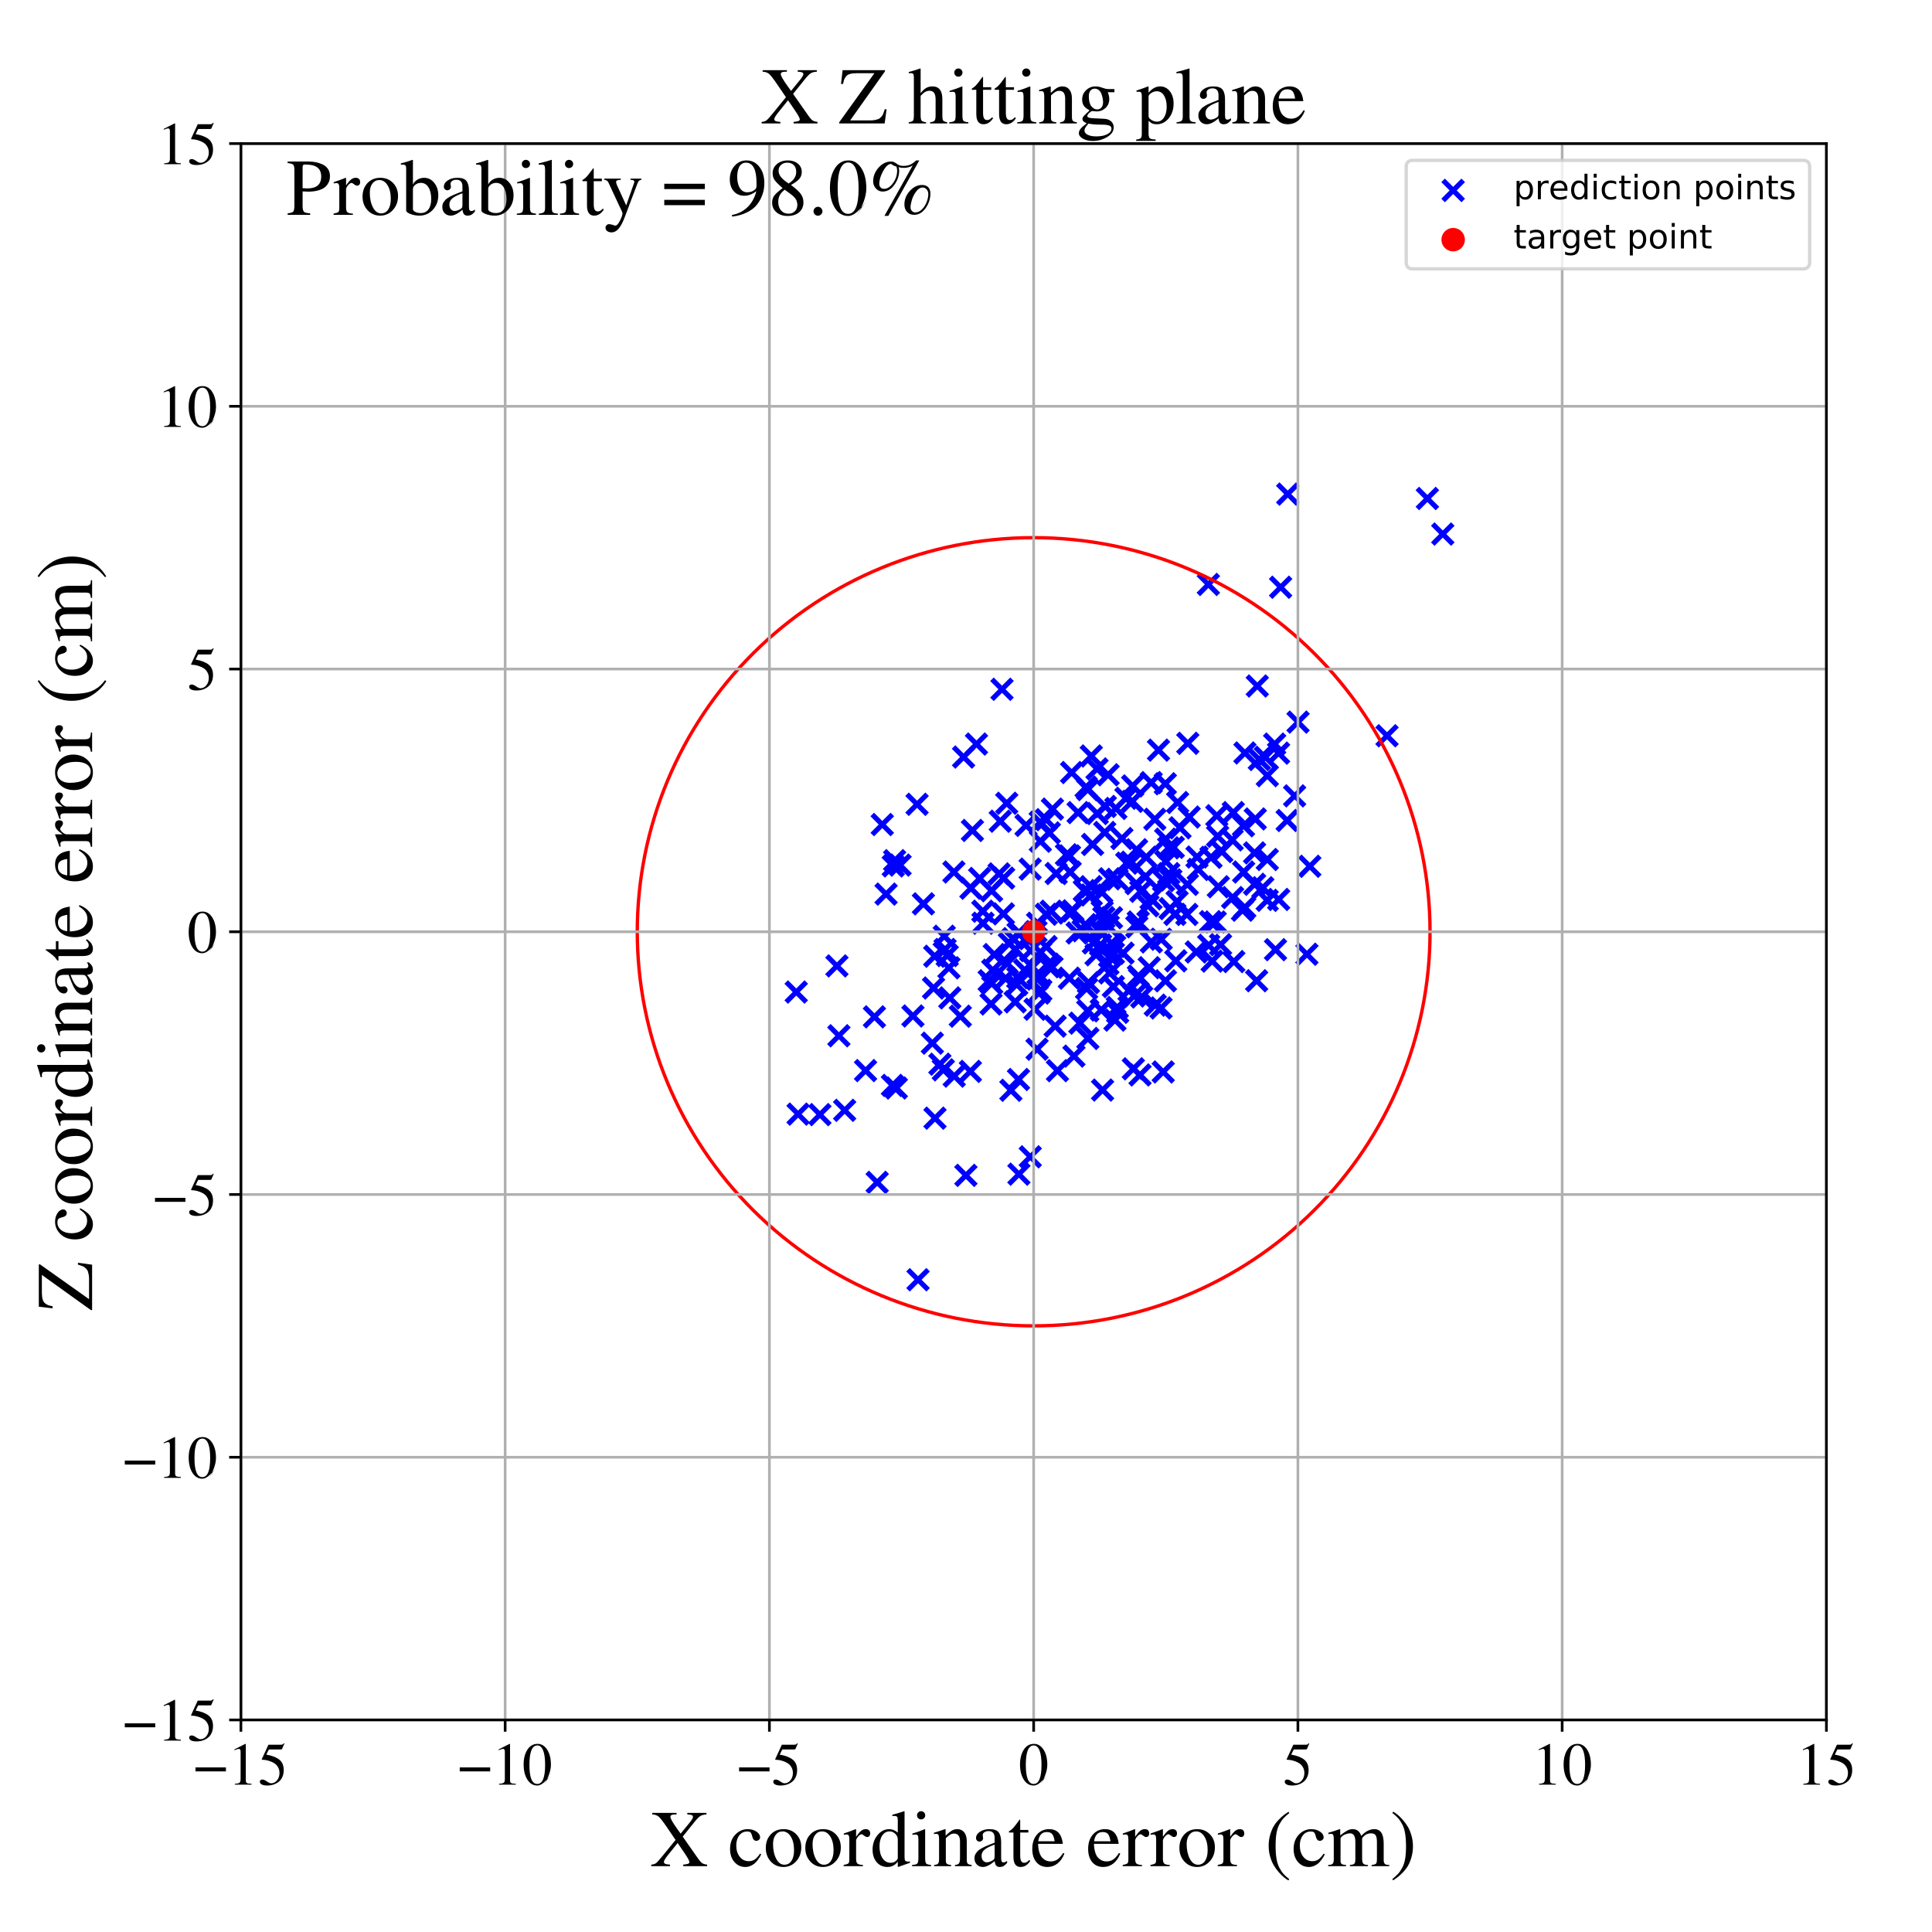 <?xml version="1.0" encoding="utf-8" standalone="no"?>
<!DOCTYPE svg PUBLIC "-//W3C//DTD SVG 1.1//EN"
  "http://www.w3.org/Graphics/SVG/1.1/DTD/svg11.dtd">
<!-- Created with matplotlib (https://matplotlib.org/) -->
<svg height="576pt" version="1.1" viewBox="0 0 576 576" width="576pt" xmlns="http://www.w3.org/2000/svg" xmlns:xlink="http://www.w3.org/1999/xlink">
 <defs>
  <style type="text/css">
*{stroke-linecap:butt;stroke-linejoin:round;}
  </style>
 </defs>
 <g id="figure_1">
  <g id="patch_1">
   <path d="M 0 576 
L 576 576 
L 576 0 
L 0 0 
z
" style="fill:#ffffff;"/>
  </g>
  <g id="axes_1">
   <g id="patch_2">
    <path d="M 71.822 512.784 
L 544.52 512.784 
L 544.52 42.802 
L 71.822 42.802 
z
" style="fill:#ffffff;"/>
   </g>
   <g id="PathCollection_1">
    <defs>
     <path d="M -3 3 
L 3 -3 
M -3 -3 
L 3 3 
" id="m7b3d47004d" style="stroke:#0000ff;stroke-width:1.5;"/>
    </defs>
    <g clip-path="url(#pa0fc45fec6)">
     <use style="fill:#0000ff;stroke:#0000ff;stroke-width:1.5;" x="303.432" xlink:href="#m7b3d47004d" y="291.474"/>
     <use style="fill:#0000ff;stroke:#0000ff;stroke-width:1.5;" x="266.063" xlink:href="#m7b3d47004d" y="323.597"/>
     <use style="fill:#0000ff;stroke:#0000ff;stroke-width:1.5;" x="386.993" xlink:href="#m7b3d47004d" y="215.288"/>
     <use style="fill:#0000ff;stroke:#0000ff;stroke-width:1.5;" x="346.909" xlink:href="#m7b3d47004d" y="262.538"/>
     <use style="fill:#0000ff;stroke:#0000ff;stroke-width:1.5;" x="338.853" xlink:href="#m7b3d47004d" y="253.338"/>
     <use style="fill:#0000ff;stroke:#0000ff;stroke-width:1.5;" x="383.918" xlink:href="#m7b3d47004d" y="147.312"/>
     <use style="fill:#0000ff;stroke:#0000ff;stroke-width:1.5;" x="337.883" xlink:href="#m7b3d47004d" y="318.652"/>
     <use style="fill:#0000ff;stroke:#0000ff;stroke-width:1.5;" x="305.483" xlink:href="#m7b3d47004d" y="289.227"/>
     <use style="fill:#0000ff;stroke:#0000ff;stroke-width:1.5;" x="302.658" xlink:href="#m7b3d47004d" y="298.69"/>
     <use style="fill:#0000ff;stroke:#0000ff;stroke-width:1.5;" x="251.824" xlink:href="#m7b3d47004d" y="331.025"/>
     <use style="fill:#0000ff;stroke:#0000ff;stroke-width:1.5;" x="328.719" xlink:href="#m7b3d47004d" y="324.986"/>
     <use style="fill:#0000ff;stroke:#0000ff;stroke-width:1.5;" x="268.346" xlink:href="#m7b3d47004d" y="257.912"/>
     <use style="fill:#0000ff;stroke:#0000ff;stroke-width:1.5;" x="367.844" xlink:href="#m7b3d47004d" y="286.683"/>
     <use style="fill:#0000ff;stroke:#0000ff;stroke-width:1.5;" x="266.314" xlink:href="#m7b3d47004d" y="258.164"/>
     <use style="fill:#0000ff;stroke:#0000ff;stroke-width:1.5;" x="301.385" xlink:href="#m7b3d47004d" y="325.052"/>
     <use style="fill:#0000ff;stroke:#0000ff;stroke-width:1.5;" x="348.419" xlink:href="#m7b3d47004d" y="252.769"/>
     <use style="fill:#0000ff;stroke:#0000ff;stroke-width:1.5;" x="278.754" xlink:href="#m7b3d47004d" y="333.364"/>
     <use style="fill:#0000ff;stroke:#0000ff;stroke-width:1.5;" x="310.239" xlink:href="#m7b3d47004d" y="283.973"/>
     <use style="fill:#0000ff;stroke:#0000ff;stroke-width:1.5;" x="338.755" xlink:href="#m7b3d47004d" y="263.438"/>
     <use style="fill:#0000ff;stroke:#0000ff;stroke-width:1.5;" x="281.24" xlink:href="#m7b3d47004d" y="318.959"/>
     <use style="fill:#0000ff;stroke:#0000ff;stroke-width:1.5;" x="354.537" xlink:href="#m7b3d47004d" y="243.592"/>
     <use style="fill:#0000ff;stroke:#0000ff;stroke-width:1.5;" x="327.85" xlink:href="#m7b3d47004d" y="277.619"/>
     <use style="fill:#0000ff;stroke:#0000ff;stroke-width:1.5;" x="351.802" xlink:href="#m7b3d47004d" y="246.8"/>
     <use style="fill:#0000ff;stroke:#0000ff;stroke-width:1.5;" x="299.816" xlink:href="#m7b3d47004d" y="291.689"/>
     <use style="fill:#0000ff;stroke:#0000ff;stroke-width:1.5;" x="283.169" xlink:href="#m7b3d47004d" y="297.512"/>
     <use style="fill:#0000ff;stroke:#0000ff;stroke-width:1.5;" x="344.425" xlink:href="#m7b3d47004d" y="299.671"/>
     <use style="fill:#0000ff;stroke:#0000ff;stroke-width:1.5;" x="310.309" xlink:href="#m7b3d47004d" y="295.271"/>
     <use style="fill:#0000ff;stroke:#0000ff;stroke-width:1.5;" x="356.871" xlink:href="#m7b3d47004d" y="255.504"/>
     <use style="fill:#0000ff;stroke:#0000ff;stroke-width:1.5;" x="324.31" xlink:href="#m7b3d47004d" y="301.365"/>
     <use style="fill:#0000ff;stroke:#0000ff;stroke-width:1.5;" x="287.968" xlink:href="#m7b3d47004d" y="350.416"/>
     <use style="fill:#0000ff;stroke:#0000ff;stroke-width:1.5;" x="284.483" xlink:href="#m7b3d47004d" y="320.834"/>
     <use style="fill:#0000ff;stroke:#0000ff;stroke-width:1.5;" x="347.461" xlink:href="#m7b3d47004d" y="292.418"/>
     <use style="fill:#0000ff;stroke:#0000ff;stroke-width:1.5;" x="347.423" xlink:href="#m7b3d47004d" y="233.665"/>
     <use style="fill:#0000ff;stroke:#0000ff;stroke-width:1.5;" x="324.277" xlink:href="#m7b3d47004d" y="235.399"/>
     <use style="fill:#0000ff;stroke:#0000ff;stroke-width:1.5;" x="344.294" xlink:href="#m7b3d47004d" y="244.257"/>
     <use style="fill:#0000ff;stroke:#0000ff;stroke-width:1.5;" x="307.159" xlink:href="#m7b3d47004d" y="344.886"/>
     <use style="fill:#0000ff;stroke:#0000ff;stroke-width:1.5;" x="327.524" xlink:href="#m7b3d47004d" y="276.846"/>
     <use style="fill:#0000ff;stroke:#0000ff;stroke-width:1.5;" x="370.777" xlink:href="#m7b3d47004d" y="259.972"/>
     <use style="fill:#0000ff;stroke:#0000ff;stroke-width:1.5;" x="308.587" xlink:href="#m7b3d47004d" y="300.896"/>
     <use style="fill:#0000ff;stroke:#0000ff;stroke-width:1.5;" x="311.912" xlink:href="#m7b3d47004d" y="272.574"/>
     <use style="fill:#0000ff;stroke:#0000ff;stroke-width:1.5;" x="319.488" xlink:href="#m7b3d47004d" y="230.317"/>
     <use style="fill:#0000ff;stroke:#0000ff;stroke-width:1.5;" x="273.41" xlink:href="#m7b3d47004d" y="239.786"/>
     <use style="fill:#0000ff;stroke:#0000ff;stroke-width:1.5;" x="278.324" xlink:href="#m7b3d47004d" y="294.564"/>
     <use style="fill:#0000ff;stroke:#0000ff;stroke-width:1.5;" x="318.762" xlink:href="#m7b3d47004d" y="272.204"/>
     <use style="fill:#0000ff;stroke:#0000ff;stroke-width:1.5;" x="280.213" xlink:href="#m7b3d47004d" y="317.276"/>
     <use style="fill:#0000ff;stroke:#0000ff;stroke-width:1.5;" x="334.483" xlink:href="#m7b3d47004d" y="249.989"/>
     <use style="fill:#0000ff;stroke:#0000ff;stroke-width:1.5;" x="250.103" xlink:href="#m7b3d47004d" y="308.801"/>
     <use style="fill:#0000ff;stroke:#0000ff;stroke-width:1.5;" x="332.331" xlink:href="#m7b3d47004d" y="282.141"/>
     <use style="fill:#0000ff;stroke:#0000ff;stroke-width:1.5;" x="325.353" xlink:href="#m7b3d47004d" y="225.381"/>
     <use style="fill:#0000ff;stroke:#0000ff;stroke-width:1.5;" x="337.345" xlink:href="#m7b3d47004d" y="257.05"/>
     <use style="fill:#0000ff;stroke:#0000ff;stroke-width:1.5;" x="293.065" xlink:href="#m7b3d47004d" y="275.246"/>
     <use style="fill:#0000ff;stroke:#0000ff;stroke-width:1.5;" x="333.034" xlink:href="#m7b3d47004d" y="262.159"/>
     <use style="fill:#0000ff;stroke:#0000ff;stroke-width:1.5;" x="336.602" xlink:href="#m7b3d47004d" y="295.295"/>
     <use style="fill:#0000ff;stroke:#0000ff;stroke-width:1.5;" x="385.97" xlink:href="#m7b3d47004d" y="237.275"/>
     <use style="fill:#0000ff;stroke:#0000ff;stroke-width:1.5;" x="303.776" xlink:href="#m7b3d47004d" y="350.06"/>
     <use style="fill:#0000ff;stroke:#0000ff;stroke-width:1.5;" x="330.8" xlink:href="#m7b3d47004d" y="261.997"/>
     <use style="fill:#0000ff;stroke:#0000ff;stroke-width:1.5;" x="303.526" xlink:href="#m7b3d47004d" y="278.247"/>
     <use style="fill:#0000ff;stroke:#0000ff;stroke-width:1.5;" x="353.844" xlink:href="#m7b3d47004d" y="272.628"/>
     <use style="fill:#0000ff;stroke:#0000ff;stroke-width:1.5;" x="295.626" xlink:href="#m7b3d47004d" y="265.561"/>
     <use style="fill:#0000ff;stroke:#0000ff;stroke-width:1.5;" x="331.943" xlink:href="#m7b3d47004d" y="284.23"/>
     <use style="fill:#0000ff;stroke:#0000ff;stroke-width:1.5;" x="375.455" xlink:href="#m7b3d47004d" y="226.433"/>
     <use style="fill:#0000ff;stroke:#0000ff;stroke-width:1.5;" x="323.801" xlink:href="#m7b3d47004d" y="234.658"/>
     <use style="fill:#0000ff;stroke:#0000ff;stroke-width:1.5;" x="320.183" xlink:href="#m7b3d47004d" y="314.858"/>
     <use style="fill:#0000ff;stroke:#0000ff;stroke-width:1.5;" x="377.83" xlink:href="#m7b3d47004d" y="256.246"/>
     <use style="fill:#0000ff;stroke:#0000ff;stroke-width:1.5;" x="339.399" xlink:href="#m7b3d47004d" y="291.014"/>
     <use style="fill:#0000ff;stroke:#0000ff;stroke-width:1.5;" x="292.068" xlink:href="#m7b3d47004d" y="261.891"/>
     <use style="fill:#0000ff;stroke:#0000ff;stroke-width:1.5;" x="338.925" xlink:href="#m7b3d47004d" y="276.297"/>
     <use style="fill:#0000ff;stroke:#0000ff;stroke-width:1.5;" x="331.932" xlink:href="#m7b3d47004d" y="294.133"/>
     <use style="fill:#0000ff;stroke:#0000ff;stroke-width:1.5;" x="364.257" xlink:href="#m7b3d47004d" y="253.88"/>
     <use style="fill:#0000ff;stroke:#0000ff;stroke-width:1.5;" x="335.931" xlink:href="#m7b3d47004d" y="257.336"/>
     <use style="fill:#0000ff;stroke:#0000ff;stroke-width:1.5;" x="357.245" xlink:href="#m7b3d47004d" y="259.205"/>
     <use style="fill:#0000ff;stroke:#0000ff;stroke-width:1.5;" x="324.33" xlink:href="#m7b3d47004d" y="309.606"/>
     <use style="fill:#0000ff;stroke:#0000ff;stroke-width:1.5;" x="311.875" xlink:href="#m7b3d47004d" y="282.201"/>
     <use style="fill:#0000ff;stroke:#0000ff;stroke-width:1.5;" x="349.797" xlink:href="#m7b3d47004d" y="252.628"/>
     <use style="fill:#0000ff;stroke:#0000ff;stroke-width:1.5;" x="374.65" xlink:href="#m7b3d47004d" y="292.392"/>
     <use style="fill:#0000ff;stroke:#0000ff;stroke-width:1.5;" x="291.119" xlink:href="#m7b3d47004d" y="221.83"/>
     <use style="fill:#0000ff;stroke:#0000ff;stroke-width:1.5;" x="346.8" xlink:href="#m7b3d47004d" y="319.59"/>
     <use style="fill:#0000ff;stroke:#0000ff;stroke-width:1.5;" x="374.843" xlink:href="#m7b3d47004d" y="204.519"/>
     <use style="fill:#0000ff;stroke:#0000ff;stroke-width:1.5;" x="263.04" xlink:href="#m7b3d47004d" y="245.822"/>
     <use style="fill:#0000ff;stroke:#0000ff;stroke-width:1.5;" x="309.188" xlink:href="#m7b3d47004d" y="312.799"/>
     <use style="fill:#0000ff;stroke:#0000ff;stroke-width:1.5;" x="360.353" xlink:href="#m7b3d47004d" y="281.828"/>
     <use style="fill:#0000ff;stroke:#0000ff;stroke-width:1.5;" x="339.355" xlink:href="#m7b3d47004d" y="274.884"/>
     <use style="fill:#0000ff;stroke:#0000ff;stroke-width:1.5;" x="363.016" xlink:href="#m7b3d47004d" y="249.325"/>
     <use style="fill:#0000ff;stroke:#0000ff;stroke-width:1.5;" x="278.669" xlink:href="#m7b3d47004d" y="285.094"/>
     <use style="fill:#0000ff;stroke:#0000ff;stroke-width:1.5;" x="281.516" xlink:href="#m7b3d47004d" y="279.123"/>
     <use style="fill:#0000ff;stroke:#0000ff;stroke-width:1.5;" x="329.361" xlink:href="#m7b3d47004d" y="248.189"/>
     <use style="fill:#0000ff;stroke:#0000ff;stroke-width:1.5;" x="343.218" xlink:href="#m7b3d47004d" y="233.328"/>
     <use style="fill:#0000ff;stroke:#0000ff;stroke-width:1.5;" x="324.511" xlink:href="#m7b3d47004d" y="292.971"/>
     <use style="fill:#0000ff;stroke:#0000ff;stroke-width:1.5;" x="328.108" xlink:href="#m7b3d47004d" y="281.706"/>
     <use style="fill:#0000ff;stroke:#0000ff;stroke-width:1.5;" x="329.53" xlink:href="#m7b3d47004d" y="240.428"/>
     <use style="fill:#0000ff;stroke:#0000ff;stroke-width:1.5;" x="323.592" xlink:href="#m7b3d47004d" y="265.808"/>
     <use style="fill:#0000ff;stroke:#0000ff;stroke-width:1.5;" x="327.131" xlink:href="#m7b3d47004d" y="242.533"/>
     <use style="fill:#0000ff;stroke:#0000ff;stroke-width:1.5;" x="331.385" xlink:href="#m7b3d47004d" y="281.258"/>
     <use style="fill:#0000ff;stroke:#0000ff;stroke-width:1.5;" x="360.897" xlink:href="#m7b3d47004d" y="274.778"/>
     <use style="fill:#0000ff;stroke:#0000ff;stroke-width:1.5;" x="367.693" xlink:href="#m7b3d47004d" y="242.256"/>
     <use style="fill:#0000ff;stroke:#0000ff;stroke-width:1.5;" x="258.058" xlink:href="#m7b3d47004d" y="319.18"/>
     <use style="fill:#0000ff;stroke:#0000ff;stroke-width:1.5;" x="299.22" xlink:href="#m7b3d47004d" y="261.796"/>
     <use style="fill:#0000ff;stroke:#0000ff;stroke-width:1.5;" x="289.303" xlink:href="#m7b3d47004d" y="319.417"/>
     <use style="fill:#0000ff;stroke:#0000ff;stroke-width:1.5;" x="350.289" xlink:href="#m7b3d47004d" y="272.608"/>
     <use style="fill:#0000ff;stroke:#0000ff;stroke-width:1.5;" x="331.379" xlink:href="#m7b3d47004d" y="273.608"/>
     <use style="fill:#0000ff;stroke:#0000ff;stroke-width:1.5;" x="370.724" xlink:href="#m7b3d47004d" y="246.192"/>
     <use style="fill:#0000ff;stroke:#0000ff;stroke-width:1.5;" x="267.225" xlink:href="#m7b3d47004d" y="324.373"/>
     <use style="fill:#0000ff;stroke:#0000ff;stroke-width:1.5;" x="295.47" xlink:href="#m7b3d47004d" y="299.329"/>
     <use style="fill:#0000ff;stroke:#0000ff;stroke-width:1.5;" x="341.728" xlink:href="#m7b3d47004d" y="255.563"/>
     <use style="fill:#0000ff;stroke:#0000ff;stroke-width:1.5;" x="380.022" xlink:href="#m7b3d47004d" y="221.838"/>
     <use style="fill:#0000ff;stroke:#0000ff;stroke-width:1.5;" x="314.882" xlink:href="#m7b3d47004d" y="260.423"/>
     <use style="fill:#0000ff;stroke:#0000ff;stroke-width:1.5;" x="318.852" xlink:href="#m7b3d47004d" y="255.182"/>
     <use style="fill:#0000ff;stroke:#0000ff;stroke-width:1.5;" x="353.995" xlink:href="#m7b3d47004d" y="263.654"/>
     <use style="fill:#0000ff;stroke:#0000ff;stroke-width:1.5;" x="342.236" xlink:href="#m7b3d47004d" y="270.037"/>
     <use style="fill:#0000ff;stroke:#0000ff;stroke-width:1.5;" x="363.232" xlink:href="#m7b3d47004d" y="264.37"/>
     <use style="fill:#0000ff;stroke:#0000ff;stroke-width:1.5;" x="333.212" xlink:href="#m7b3d47004d" y="301.808"/>
     <use style="fill:#0000ff;stroke:#0000ff;stroke-width:1.5;" x="348.85" xlink:href="#m7b3d47004d" y="270.889"/>
     <use style="fill:#0000ff;stroke:#0000ff;stroke-width:1.5;" x="377.834" xlink:href="#m7b3d47004d" y="231.253"/>
     <use style="fill:#0000ff;stroke:#0000ff;stroke-width:1.5;" x="307.785" xlink:href="#m7b3d47004d" y="288.323"/>
     <use style="fill:#0000ff;stroke:#0000ff;stroke-width:1.5;" x="300.923" xlink:href="#m7b3d47004d" y="281.279"/>
     <use style="fill:#0000ff;stroke:#0000ff;stroke-width:1.5;" x="312.667" xlink:href="#m7b3d47004d" y="288.22"/>
     <use style="fill:#0000ff;stroke:#0000ff;stroke-width:1.5;" x="284.392" xlink:href="#m7b3d47004d" y="259.974"/>
     <use style="fill:#0000ff;stroke:#0000ff;stroke-width:1.5;" x="302.675" xlink:href="#m7b3d47004d" y="283.07"/>
     <use style="fill:#0000ff;stroke:#0000ff;stroke-width:1.5;" x="282.402" xlink:href="#m7b3d47004d" y="284.884"/>
     <use style="fill:#0000ff;stroke:#0000ff;stroke-width:1.5;" x="351.092" xlink:href="#m7b3d47004d" y="239.264"/>
     <use style="fill:#0000ff;stroke:#0000ff;stroke-width:1.5;" x="341.5" xlink:href="#m7b3d47004d" y="261.376"/>
     <use style="fill:#0000ff;stroke:#0000ff;stroke-width:1.5;" x="367.356" xlink:href="#m7b3d47004d" y="250.392"/>
     <use style="fill:#0000ff;stroke:#0000ff;stroke-width:1.5;" x="335.671" xlink:href="#m7b3d47004d" y="237.997"/>
     <use style="fill:#0000ff;stroke:#0000ff;stroke-width:1.5;" x="360.258" xlink:href="#m7b3d47004d" y="174.241"/>
     <use style="fill:#0000ff;stroke:#0000ff;stroke-width:1.5;" x="339.744" xlink:href="#m7b3d47004d" y="291.81"/>
     <use style="fill:#0000ff;stroke:#0000ff;stroke-width:1.5;" x="348.467" xlink:href="#m7b3d47004d" y="260.462"/>
     <use style="fill:#0000ff;stroke:#0000ff;stroke-width:1.5;" x="413.521" xlink:href="#m7b3d47004d" y="219.357"/>
     <use style="fill:#0000ff;stroke:#0000ff;stroke-width:1.5;" x="315.264" xlink:href="#m7b3d47004d" y="319.209"/>
     <use style="fill:#0000ff;stroke:#0000ff;stroke-width:1.5;" x="304.088" xlink:href="#m7b3d47004d" y="278.323"/>
     <use style="fill:#0000ff;stroke:#0000ff;stroke-width:1.5;" x="302.052" xlink:href="#m7b3d47004d" y="279.844"/>
     <use style="fill:#0000ff;stroke:#0000ff;stroke-width:1.5;" x="330.412" xlink:href="#m7b3d47004d" y="276.133"/>
     <use style="fill:#0000ff;stroke:#0000ff;stroke-width:1.5;" x="323.953" xlink:href="#m7b3d47004d" y="294.714"/>
     <use style="fill:#0000ff;stroke:#0000ff;stroke-width:1.5;" x="350.936" xlink:href="#m7b3d47004d" y="268.808"/>
     <use style="fill:#0000ff;stroke:#0000ff;stroke-width:1.5;" x="381.185" xlink:href="#m7b3d47004d" y="224.535"/>
     <use style="fill:#0000ff;stroke:#0000ff;stroke-width:1.5;" x="298.733" xlink:href="#m7b3d47004d" y="205.502"/>
     <use style="fill:#0000ff;stroke:#0000ff;stroke-width:1.5;" x="325.278" xlink:href="#m7b3d47004d" y="264.35"/>
     <use style="fill:#0000ff;stroke:#0000ff;stroke-width:1.5;" x="293.016" xlink:href="#m7b3d47004d" y="271.662"/>
     <use style="fill:#0000ff;stroke:#0000ff;stroke-width:1.5;" x="308.865" xlink:href="#m7b3d47004d" y="277.75"/>
     <use style="fill:#0000ff;stroke:#0000ff;stroke-width:1.5;" x="237.384" xlink:href="#m7b3d47004d" y="295.765"/>
     <use style="fill:#0000ff;stroke:#0000ff;stroke-width:1.5;" x="319.865" xlink:href="#m7b3d47004d" y="271.553"/>
     <use style="fill:#0000ff;stroke:#0000ff;stroke-width:1.5;" x="319.052" xlink:href="#m7b3d47004d" y="260"/>
     <use style="fill:#0000ff;stroke:#0000ff;stroke-width:1.5;" x="374.036" xlink:href="#m7b3d47004d" y="254.276"/>
     <use style="fill:#0000ff;stroke:#0000ff;stroke-width:1.5;" x="361.387" xlink:href="#m7b3d47004d" y="286.543"/>
     <use style="fill:#0000ff;stroke:#0000ff;stroke-width:1.5;" x="347.574" xlink:href="#m7b3d47004d" y="256.841"/>
     <use style="fill:#0000ff;stroke:#0000ff;stroke-width:1.5;" x="260.701" xlink:href="#m7b3d47004d" y="303.158"/>
     <use style="fill:#0000ff;stroke:#0000ff;stroke-width:1.5;" x="264.174" xlink:href="#m7b3d47004d" y="266.564"/>
     <use style="fill:#0000ff;stroke:#0000ff;stroke-width:1.5;" x="305.902" xlink:href="#m7b3d47004d" y="246.071"/>
     <use style="fill:#0000ff;stroke:#0000ff;stroke-width:1.5;" x="310.123" xlink:href="#m7b3d47004d" y="245.099"/>
     <use style="fill:#0000ff;stroke:#0000ff;stroke-width:1.5;" x="244.444" xlink:href="#m7b3d47004d" y="332.305"/>
     <use style="fill:#0000ff;stroke:#0000ff;stroke-width:1.5;" x="337.689" xlink:href="#m7b3d47004d" y="234.303"/>
     <use style="fill:#0000ff;stroke:#0000ff;stroke-width:1.5;" x="298.213" xlink:href="#m7b3d47004d" y="244.834"/>
     <use style="fill:#0000ff;stroke:#0000ff;stroke-width:1.5;" x="289.464" xlink:href="#m7b3d47004d" y="264.808"/>
     <use style="fill:#0000ff;stroke:#0000ff;stroke-width:1.5;" x="361.047" xlink:href="#m7b3d47004d" y="255.607"/>
     <use style="fill:#0000ff;stroke:#0000ff;stroke-width:1.5;" x="333.101" xlink:href="#m7b3d47004d" y="300.36"/>
     <use style="fill:#0000ff;stroke:#0000ff;stroke-width:1.5;" x="328.488" xlink:href="#m7b3d47004d" y="266.023"/>
     <use style="fill:#0000ff;stroke:#0000ff;stroke-width:1.5;" x="374.239" xlink:href="#m7b3d47004d" y="244.16"/>
     <use style="fill:#0000ff;stroke:#0000ff;stroke-width:1.5;" x="249.521" xlink:href="#m7b3d47004d" y="287.97"/>
     <use style="fill:#0000ff;stroke:#0000ff;stroke-width:1.5;" x="313.381" xlink:href="#m7b3d47004d" y="271.66"/>
     <use style="fill:#0000ff;stroke:#0000ff;stroke-width:1.5;" x="289.917" xlink:href="#m7b3d47004d" y="247.587"/>
     <use style="fill:#0000ff;stroke:#0000ff;stroke-width:1.5;" x="311.91" xlink:href="#m7b3d47004d" y="244.368"/>
     <use style="fill:#0000ff;stroke:#0000ff;stroke-width:1.5;" x="332.671" xlink:href="#m7b3d47004d" y="241.024"/>
     <use style="fill:#0000ff;stroke:#0000ff;stroke-width:1.5;" x="309.345" xlink:href="#m7b3d47004d" y="275.252"/>
     <use style="fill:#0000ff;stroke:#0000ff;stroke-width:1.5;" x="342.623" xlink:href="#m7b3d47004d" y="288.508"/>
     <use style="fill:#0000ff;stroke:#0000ff;stroke-width:1.5;" x="425.553" xlink:href="#m7b3d47004d" y="148.617"/>
     <use style="fill:#0000ff;stroke:#0000ff;stroke-width:1.5;" x="371.115" xlink:href="#m7b3d47004d" y="270.544"/>
     <use style="fill:#0000ff;stroke:#0000ff;stroke-width:1.5;" x="307.123" xlink:href="#m7b3d47004d" y="259.11"/>
     <use style="fill:#0000ff;stroke:#0000ff;stroke-width:1.5;" x="313.771" xlink:href="#m7b3d47004d" y="241.223"/>
     <use style="fill:#0000ff;stroke:#0000ff;stroke-width:1.5;" x="309.452" xlink:href="#m7b3d47004d" y="290.32"/>
     <use style="fill:#0000ff;stroke:#0000ff;stroke-width:1.5;" x="354.126" xlink:href="#m7b3d47004d" y="221.612"/>
     <use style="fill:#0000ff;stroke:#0000ff;stroke-width:1.5;" x="295.979" xlink:href="#m7b3d47004d" y="289.251"/>
     <use style="fill:#0000ff;stroke:#0000ff;stroke-width:1.5;" x="332.41" xlink:href="#m7b3d47004d" y="304.137"/>
     <use style="fill:#0000ff;stroke:#0000ff;stroke-width:1.5;" x="313.646" xlink:href="#m7b3d47004d" y="288.393"/>
     <use style="fill:#0000ff;stroke:#0000ff;stroke-width:1.5;" x="261.522" xlink:href="#m7b3d47004d" y="352.502"/>
     <use style="fill:#0000ff;stroke:#0000ff;stroke-width:1.5;" x="327.059" xlink:href="#m7b3d47004d" y="229.234"/>
     <use style="fill:#0000ff;stroke:#0000ff;stroke-width:1.5;" x="376.49" xlink:href="#m7b3d47004d" y="264.667"/>
     <use style="fill:#0000ff;stroke:#0000ff;stroke-width:1.5;" x="323.587" xlink:href="#m7b3d47004d" y="275.661"/>
     <use style="fill:#0000ff;stroke:#0000ff;stroke-width:1.5;" x="266.722" xlink:href="#m7b3d47004d" y="256.592"/>
     <use style="fill:#0000ff;stroke:#0000ff;stroke-width:1.5;" x="275.303" xlink:href="#m7b3d47004d" y="269.467"/>
     <use style="fill:#0000ff;stroke:#0000ff;stroke-width:1.5;" x="380.276" xlink:href="#m7b3d47004d" y="283.135"/>
     <use style="fill:#0000ff;stroke:#0000ff;stroke-width:1.5;" x="272.18" xlink:href="#m7b3d47004d" y="302.899"/>
     <use style="fill:#0000ff;stroke:#0000ff;stroke-width:1.5;" x="367.491" xlink:href="#m7b3d47004d" y="267.594"/>
     <use style="fill:#0000ff;stroke:#0000ff;stroke-width:1.5;" x="312.85" xlink:href="#m7b3d47004d" y="248.317"/>
     <use style="fill:#0000ff;stroke:#0000ff;stroke-width:1.5;" x="330.816" xlink:href="#m7b3d47004d" y="290.054"/>
     <use style="fill:#0000ff;stroke:#0000ff;stroke-width:1.5;" x="286.305" xlink:href="#m7b3d47004d" y="302.963"/>
     <use style="fill:#0000ff;stroke:#0000ff;stroke-width:1.5;" x="362.779" xlink:href="#m7b3d47004d" y="243.192"/>
     <use style="fill:#0000ff;stroke:#0000ff;stroke-width:1.5;" x="377.799" xlink:href="#m7b3d47004d" y="268.422"/>
     <use style="fill:#0000ff;stroke:#0000ff;stroke-width:1.5;" x="334.827" xlink:href="#m7b3d47004d" y="284.165"/>
     <use style="fill:#0000ff;stroke:#0000ff;stroke-width:1.5;" x="349.077" xlink:href="#m7b3d47004d" y="262.32"/>
     <use style="fill:#0000ff;stroke:#0000ff;stroke-width:1.5;" x="390.499" xlink:href="#m7b3d47004d" y="258.273"/>
     <use style="fill:#0000ff;stroke:#0000ff;stroke-width:1.5;" x="363.891" xlink:href="#m7b3d47004d" y="281.637"/>
     <use style="fill:#0000ff;stroke:#0000ff;stroke-width:1.5;" x="345.391" xlink:href="#m7b3d47004d" y="223.641"/>
     <use style="fill:#0000ff;stroke:#0000ff;stroke-width:1.5;" x="296.435" xlink:href="#m7b3d47004d" y="284.59"/>
     <use style="fill:#0000ff;stroke:#0000ff;stroke-width:1.5;" x="273.702" xlink:href="#m7b3d47004d" y="381.539"/>
     <use style="fill:#0000ff;stroke:#0000ff;stroke-width:1.5;" x="277.966" xlink:href="#m7b3d47004d" y="311.002"/>
     <use style="fill:#0000ff;stroke:#0000ff;stroke-width:1.5;" x="339.881" xlink:href="#m7b3d47004d" y="320.478"/>
     <use style="fill:#0000ff;stroke:#0000ff;stroke-width:1.5;" x="329.083" xlink:href="#m7b3d47004d" y="273.572"/>
     <use style="fill:#0000ff;stroke:#0000ff;stroke-width:1.5;" x="377.225" xlink:href="#m7b3d47004d" y="225.771"/>
     <use style="fill:#0000ff;stroke:#0000ff;stroke-width:1.5;" x="381.803" xlink:href="#m7b3d47004d" y="175.078"/>
     <use style="fill:#0000ff;stroke:#0000ff;stroke-width:1.5;" x="295.665" xlink:href="#m7b3d47004d" y="293.191"/>
     <use style="fill:#0000ff;stroke:#0000ff;stroke-width:1.5;" x="318.828" xlink:href="#m7b3d47004d" y="291.63"/>
     <use style="fill:#0000ff;stroke:#0000ff;stroke-width:1.5;" x="370.429" xlink:href="#m7b3d47004d" y="271.364"/>
     <use style="fill:#0000ff;stroke:#0000ff;stroke-width:1.5;" x="374.04" xlink:href="#m7b3d47004d" y="263.639"/>
     <use style="fill:#0000ff;stroke:#0000ff;stroke-width:1.5;" x="303.123" xlink:href="#m7b3d47004d" y="293.532"/>
     <use style="fill:#0000ff;stroke:#0000ff;stroke-width:1.5;" x="371.16" xlink:href="#m7b3d47004d" y="224.484"/>
     <use style="fill:#0000ff;stroke:#0000ff;stroke-width:1.5;" x="321.423" xlink:href="#m7b3d47004d" y="242.263"/>
     <use style="fill:#0000ff;stroke:#0000ff;stroke-width:1.5;" x="287.283" xlink:href="#m7b3d47004d" y="225.703"/>
     <use style="fill:#0000ff;stroke:#0000ff;stroke-width:1.5;" x="325.345" xlink:href="#m7b3d47004d" y="266.829"/>
     <use style="fill:#0000ff;stroke:#0000ff;stroke-width:1.5;" x="300.145" xlink:href="#m7b3d47004d" y="239.484"/>
     <use style="fill:#0000ff;stroke:#0000ff;stroke-width:1.5;" x="346.193" xlink:href="#m7b3d47004d" y="280.024"/>
     <use style="fill:#0000ff;stroke:#0000ff;stroke-width:1.5;" x="321.142" xlink:href="#m7b3d47004d" y="278.153"/>
     <use style="fill:#0000ff;stroke:#0000ff;stroke-width:1.5;" x="281.758" xlink:href="#m7b3d47004d" y="283.074"/>
     <use style="fill:#0000ff;stroke:#0000ff;stroke-width:1.5;" x="343.264" xlink:href="#m7b3d47004d" y="280.821"/>
     <use style="fill:#0000ff;stroke:#0000ff;stroke-width:1.5;" x="330.305" xlink:href="#m7b3d47004d" y="287.393"/>
     <use style="fill:#0000ff;stroke:#0000ff;stroke-width:1.5;" x="325.969" xlink:href="#m7b3d47004d" y="281.123"/>
     <use style="fill:#0000ff;stroke:#0000ff;stroke-width:1.5;" x="321.941" xlink:href="#m7b3d47004d" y="305.043"/>
     <use style="fill:#0000ff;stroke:#0000ff;stroke-width:1.5;" x="312.552" xlink:href="#m7b3d47004d" y="287.435"/>
     <use style="fill:#0000ff;stroke:#0000ff;stroke-width:1.5;" x="381.214" xlink:href="#m7b3d47004d" y="268.157"/>
     <use style="fill:#0000ff;stroke:#0000ff;stroke-width:1.5;" x="328.604" xlink:href="#m7b3d47004d" y="271.768"/>
     <use style="fill:#0000ff;stroke:#0000ff;stroke-width:1.5;" x="322.894" xlink:href="#m7b3d47004d" y="277.486"/>
     <use style="fill:#0000ff;stroke:#0000ff;stroke-width:1.5;" x="347.533" xlink:href="#m7b3d47004d" y="250.185"/>
     <use style="fill:#0000ff;stroke:#0000ff;stroke-width:1.5;" x="326.781" xlink:href="#m7b3d47004d" y="284.654"/>
     <use style="fill:#0000ff;stroke:#0000ff;stroke-width:1.5;" x="294.908" xlink:href="#m7b3d47004d" y="292.396"/>
     <use style="fill:#0000ff;stroke:#0000ff;stroke-width:1.5;" x="307.284" xlink:href="#m7b3d47004d" y="283.414"/>
     <use style="fill:#0000ff;stroke:#0000ff;stroke-width:1.5;" x="343.169" xlink:href="#m7b3d47004d" y="267.965"/>
     <use style="fill:#0000ff;stroke:#0000ff;stroke-width:1.5;" x="383.751" xlink:href="#m7b3d47004d" y="244.619"/>
     <use style="fill:#0000ff;stroke:#0000ff;stroke-width:1.5;" x="430.146" xlink:href="#m7b3d47004d" y="159.221"/>
     <use style="fill:#0000ff;stroke:#0000ff;stroke-width:1.5;" x="310.164" xlink:href="#m7b3d47004d" y="250.8"/>
     <use style="fill:#0000ff;stroke:#0000ff;stroke-width:1.5;" x="346.145" xlink:href="#m7b3d47004d" y="300.515"/>
     <use style="fill:#0000ff;stroke:#0000ff;stroke-width:1.5;" x="323.277" xlink:href="#m7b3d47004d" y="265.52"/>
     <use style="fill:#0000ff;stroke:#0000ff;stroke-width:1.5;" x="340.383" xlink:href="#m7b3d47004d" y="297.238"/>
     <use style="fill:#0000ff;stroke:#0000ff;stroke-width:1.5;" x="338.143" xlink:href="#m7b3d47004d" y="296.943"/>
     <use style="fill:#0000ff;stroke:#0000ff;stroke-width:1.5;" x="303.648" xlink:href="#m7b3d47004d" y="321.833"/>
     <use style="fill:#0000ff;stroke:#0000ff;stroke-width:1.5;" x="282.908" xlink:href="#m7b3d47004d" y="288.534"/>
     <use style="fill:#0000ff;stroke:#0000ff;stroke-width:1.5;" x="309.757" xlink:href="#m7b3d47004d" y="296.072"/>
     <use style="fill:#0000ff;stroke:#0000ff;stroke-width:1.5;" x="340.102" xlink:href="#m7b3d47004d" y="265.725"/>
     <use style="fill:#0000ff;stroke:#0000ff;stroke-width:1.5;" x="317.949" xlink:href="#m7b3d47004d" y="254.838"/>
     <use style="fill:#0000ff;stroke:#0000ff;stroke-width:1.5;" x="337.569" xlink:href="#m7b3d47004d" y="238.909"/>
     <use style="fill:#0000ff;stroke:#0000ff;stroke-width:1.5;" x="389.642" xlink:href="#m7b3d47004d" y="284.489"/>
     <use style="fill:#0000ff;stroke:#0000ff;stroke-width:1.5;" x="237.937" xlink:href="#m7b3d47004d" y="332.156"/>
     <use style="fill:#0000ff;stroke:#0000ff;stroke-width:1.5;" x="299.15" xlink:href="#m7b3d47004d" y="272.453"/>
     <use style="fill:#0000ff;stroke:#0000ff;stroke-width:1.5;" x="356.644" xlink:href="#m7b3d47004d" y="283.815"/>
     <use style="fill:#0000ff;stroke:#0000ff;stroke-width:1.5;" x="325.744" xlink:href="#m7b3d47004d" y="251.762"/>
     <use style="fill:#0000ff;stroke:#0000ff;stroke-width:1.5;" x="314.583" xlink:href="#m7b3d47004d" y="305.934"/>
     <use style="fill:#0000ff;stroke:#0000ff;stroke-width:1.5;" x="350.546" xlink:href="#m7b3d47004d" y="286.461"/>
     <use style="fill:#0000ff;stroke:#0000ff;stroke-width:1.5;" x="297.86" xlink:href="#m7b3d47004d" y="260.534"/>
     <use style="fill:#0000ff;stroke:#0000ff;stroke-width:1.5;" x="309.252" xlink:href="#m7b3d47004d" y="291.897"/>
     <use style="fill:#0000ff;stroke:#0000ff;stroke-width:1.5;" x="328.329" xlink:href="#m7b3d47004d" y="301.12"/>
     <use style="fill:#0000ff;stroke:#0000ff;stroke-width:1.5;" x="330.371" xlink:href="#m7b3d47004d" y="230.983"/>
     <use style="fill:#0000ff;stroke:#0000ff;stroke-width:1.5;" x="300.316" xlink:href="#m7b3d47004d" y="287.281"/>
     <use style="fill:#0000ff;stroke:#0000ff;stroke-width:1.5;" x="362.306" xlink:href="#m7b3d47004d" y="274.88"/>
    </g>
   </g>
   <g id="PathCollection_2">
    <defs>
     <path d="M 0 3 
C 0.796 3 1.559 2.684 2.121 2.121 
C 2.684 1.559 3 0.796 3 0 
C 3 -0.796 2.684 -1.559 2.121 -2.121 
C 1.559 -2.684 0.796 -3 0 -3 
C -0.796 -3 -1.559 -2.684 -2.121 -2.121 
C -2.684 -1.559 -3 -0.796 -3 0 
C -3 0.796 -2.684 1.559 -2.121 2.121 
C -1.559 2.684 -0.796 3 0 3 
z
" id="mc383011b35" style="stroke:#ff0000;"/>
    </defs>
    <g clip-path="url(#pa0fc45fec6)">
     <use style="fill:#ff0000;stroke:#ff0000;" x="308.171" xlink:href="#mc383011b35" y="277.793"/>
    </g>
   </g>
   <g id="patch_3">
    <path clip-path="url(#pa0fc45fec6)" d="M 308.171 395.288 
C 339.511 395.288 369.572 382.908 391.733 360.875 
C 413.894 338.841 426.346 308.953 426.346 277.793 
C 426.346 246.633 413.894 216.745 391.733 194.711 
C 369.572 172.677 339.511 160.297 308.171 160.297 
C 276.831 160.297 246.77 172.677 224.609 194.711 
C 202.448 216.745 189.997 246.633 189.997 277.793 
C 189.997 308.953 202.448 338.841 224.609 360.875 
C 246.77 382.908 276.831 395.288 308.171 395.288 
z
" style="fill:none;stroke:#ff0000;stroke-linejoin:miter;"/>
   </g>
   <g id="matplotlib.axis_1">
    <g id="xtick_1">
     <g id="line2d_1">
      <path clip-path="url(#pa0fc45fec6)" d="M 71.822 512.784 
L 71.822 42.802 
" style="fill:none;stroke:#b0b0b0;stroke-linecap:square;stroke-width:0.8;"/>
     </g>
     <g id="line2d_2">
      <defs>
       <path d="M 0 0 
L 0 3.5 
" id="m3f8abacba0" style="stroke:#000000;stroke-width:0.8;"/>
      </defs>
      <g>
       <use style="stroke:#000000;stroke-width:0.8;" x="71.822" xlink:href="#m3f8abacba0" y="512.784"/>
      </g>
     </g>
     <g id="text_1">
      <!-- −15 -->
      <defs>
       <path d="M 3 22 
L 3 28.594 
L 53.406 28.594 
L 53.406 22 
z
" id="FreeSerif-8722"/>
       <path d="M 18.297 59.297 
Q 16.5 59.297 11.094 57.094 
L 11.094 58.5 
L 29.094 67.594 
L 29.906 67.406 
L 29.906 7.406 
Q 29.906 3.797 31.703 2.688 
Q 33.5 1.594 39.406 1.5 
L 39.406 0 
L 11.797 0 
L 11.797 1.5 
Q 17.406 1.703 19.344 3.141 
Q 21.297 4.594 21.297 9.297 
L 21.297 54.594 
Q 21.297 59.297 18.297 59.297 
z
" id="FreeSerif-49"/>
       <path d="M 35.703 19.406 
Q 35.703 24.703 33.344 28.797 
Q 31 32.906 27.641 35.156 
Q 24.297 37.406 20.141 38.844 
Q 16 40.297 12.953 40.75 
Q 9.906 41.203 7.594 41.203 
Q 6.406 41.203 6.406 42 
Q 6.406 42.297 6.5 42.5 
L 17.406 66.203 
L 38.297 66.203 
Q 39.906 66.203 40.844 66.703 
Q 41.797 67.203 42.906 68.797 
L 43.797 68.094 
L 40 59.203 
Q 39.594 58.297 37.703 58.297 
L 18.094 58.297 
L 13.906 49.797 
Q 28.5 47.203 35.594 41.344 
Q 42.703 35.5 42.703 24.203 
Q 42.703 18.297 40.844 13.688 
Q 39 9.094 36.141 6.297 
Q 33.297 3.5 29.547 1.703 
Q 25.797 -0.094 22.344 -0.75 
Q 18.906 -1.406 15.406 -1.406 
Q 9.797 -1.406 6.5 0.25 
Q 3.203 1.906 3.203 4.797 
Q 3.203 8.5 7.5 8.5 
Q 10.297 8.5 14.75 5.391 
Q 19.203 2.297 21.797 2.297 
Q 27.703 2.297 31.703 7.25 
Q 35.703 12.203 35.703 19.406 
z
" id="FreeSerif-53"/>
      </defs>
      <g transform="translate(57.746 532.077)scale(0.18 -0.18)">
       <use xlink:href="#FreeSerif-8722"/>
       <use x="56.4" xlink:href="#FreeSerif-49"/>
       <use x="106.4" xlink:href="#FreeSerif-53"/>
      </g>
     </g>
    </g>
    <g id="xtick_2">
     <g id="line2d_3">
      <path clip-path="url(#pa0fc45fec6)" d="M 150.605 512.784 
L 150.605 42.802 
" style="fill:none;stroke:#b0b0b0;stroke-linecap:square;stroke-width:0.8;"/>
     </g>
     <g id="line2d_4">
      <g>
       <use style="stroke:#000000;stroke-width:0.8;" x="150.605" xlink:href="#m3f8abacba0" y="512.784"/>
      </g>
     </g>
     <g id="text_2">
      <!-- −10 -->
      <defs>
       <path d="M 47.594 17.797 
Q 35.203 -1.406 25 -1.406 
Q 14.797 -1.406 8.594 8.391 
Q 2.406 18.203 2.406 33.594 
Q 2.406 48.094 8.594 57.844 
Q 14.797 67.594 25.406 67.594 
Q 35.203 67.594 41.391 58 
Q 47.594 48.406 47.594 33 
Q 47.594 17.797 35.203 -1.406 
z
M 25.094 65 
Q 12 65 12 32.703 
Q 12 1.203 25 1.203 
Q 38 1.203 38 32.797 
Q 38 48.5 34.703 56.75 
Q 31.406 65 25.094 65 
z
" id="FreeSerif-48"/>
      </defs>
      <g transform="translate(136.529 532.077)scale(0.18 -0.18)">
       <use xlink:href="#FreeSerif-8722"/>
       <use x="56.4" xlink:href="#FreeSerif-49"/>
       <use x="106.4" xlink:href="#FreeSerif-48"/>
      </g>
     </g>
    </g>
    <g id="xtick_3">
     <g id="line2d_5">
      <path clip-path="url(#pa0fc45fec6)" d="M 229.388 512.784 
L 229.388 42.802 
" style="fill:none;stroke:#b0b0b0;stroke-linecap:square;stroke-width:0.8;"/>
     </g>
     <g id="line2d_6">
      <g>
       <use style="stroke:#000000;stroke-width:0.8;" x="229.388" xlink:href="#m3f8abacba0" y="512.784"/>
      </g>
     </g>
     <g id="text_3">
      <!-- −5 -->
      <g transform="translate(219.812 532.077)scale(0.18 -0.18)">
       <use xlink:href="#FreeSerif-8722"/>
       <use x="56.4" xlink:href="#FreeSerif-53"/>
      </g>
     </g>
    </g>
    <g id="xtick_4">
     <g id="line2d_7">
      <path clip-path="url(#pa0fc45fec6)" d="M 308.171 512.784 
L 308.171 42.802 
" style="fill:none;stroke:#b0b0b0;stroke-linecap:square;stroke-width:0.8;"/>
     </g>
     <g id="line2d_8">
      <g>
       <use style="stroke:#000000;stroke-width:0.8;" x="308.171" xlink:href="#m3f8abacba0" y="512.784"/>
      </g>
     </g>
     <g id="text_4">
      <!-- 0 -->
      <g transform="translate(303.671 532.077)scale(0.18 -0.18)">
       <use xlink:href="#FreeSerif-48"/>
      </g>
     </g>
    </g>
    <g id="xtick_5">
     <g id="line2d_9">
      <path clip-path="url(#pa0fc45fec6)" d="M 386.954 512.784 
L 386.954 42.802 
" style="fill:none;stroke:#b0b0b0;stroke-linecap:square;stroke-width:0.8;"/>
     </g>
     <g id="line2d_10">
      <g>
       <use style="stroke:#000000;stroke-width:0.8;" x="386.954" xlink:href="#m3f8abacba0" y="512.784"/>
      </g>
     </g>
     <g id="text_5">
      <!-- 5 -->
      <g transform="translate(382.454 532.077)scale(0.18 -0.18)">
       <use xlink:href="#FreeSerif-53"/>
      </g>
     </g>
    </g>
    <g id="xtick_6">
     <g id="line2d_11">
      <path clip-path="url(#pa0fc45fec6)" d="M 465.737 512.784 
L 465.737 42.802 
" style="fill:none;stroke:#b0b0b0;stroke-linecap:square;stroke-width:0.8;"/>
     </g>
     <g id="line2d_12">
      <g>
       <use style="stroke:#000000;stroke-width:0.8;" x="465.737" xlink:href="#m3f8abacba0" y="512.784"/>
      </g>
     </g>
     <g id="text_6">
      <!-- 10 -->
      <g transform="translate(456.737 532.077)scale(0.18 -0.18)">
       <use xlink:href="#FreeSerif-49"/>
       <use x="50" xlink:href="#FreeSerif-48"/>
      </g>
     </g>
    </g>
    <g id="xtick_7">
     <g id="line2d_13">
      <path clip-path="url(#pa0fc45fec6)" d="M 544.52 512.784 
L 544.52 42.802 
" style="fill:none;stroke:#b0b0b0;stroke-linecap:square;stroke-width:0.8;"/>
     </g>
     <g id="line2d_14">
      <g>
       <use style="stroke:#000000;stroke-width:0.8;" x="544.52" xlink:href="#m3f8abacba0" y="512.784"/>
      </g>
     </g>
     <g id="text_7">
      <!-- 15 -->
      <g transform="translate(535.52 532.077)scale(0.18 -0.18)">
       <use xlink:href="#FreeSerif-49"/>
       <use x="50" xlink:href="#FreeSerif-53"/>
      </g>
     </g>
    </g>
    <g id="text_8">
     <!-- X coordinate error (cm) -->
     <defs>
      <path d="M 69.594 66.203 
L 69.594 64.297 
Q 64.703 64 62.047 62.344 
Q 59.406 60.703 54.703 54.906 
L 40.094 36.703 
L 59.297 9.297 
Q 62.297 5 64.297 3.703 
Q 66.297 2.406 70.406 1.906 
L 70.406 0 
L 40.703 0 
L 40.703 1.906 
Q 44.797 2.297 46.594 2.938 
Q 48.406 3.594 48.406 5 
Q 48.406 7.203 43.297 14.797 
L 33.797 28.797 
L 21.906 14 
Q 16.703 7.5 16.703 5.406 
Q 16.703 3.703 18.297 2.953 
Q 19.906 2.203 24.297 1.906 
L 24.297 0 
L 1 0 
L 1 1.906 
Q 4.906 2.203 7 3.797 
Q 9.094 5.406 15.5 13.297 
L 31.203 32.594 
L 20.297 48.594 
Q 13.297 58.906 10.25 61.5 
Q 7.203 64.094 2.203 64.297 
L 2.203 66.203 
L 32.406 66.203 
L 32.406 64.297 
L 29.594 64.203 
Q 24.797 64.094 24.797 61.297 
Q 24.797 58.094 33.297 46.297 
L 37.5 40.406 
L 48.797 54.203 
Q 52.797 59.203 52.797 61.094 
Q 52.797 62.797 51.344 63.438 
Q 49.906 64.094 45.797 64.297 
L 45.797 66.203 
z
" id="FreeSerif-88"/>
      <path id="FreeSerif-32"/>
      <path d="M 2.5 21.297 
Q 2.5 32.406 9.047 39.203 
Q 15.594 46 24.406 46 
Q 30.703 46 35.25 42.953 
Q 39.797 39.906 39.797 35.703 
Q 39.797 34 38.391 32.75 
Q 37 31.5 35 31.5 
Q 31.594 31.5 30.297 36.094 
L 29.703 38.297 
Q 28.906 41.094 27.703 42.094 
Q 26.5 43.094 23.797 43.094 
Q 17.703 43.094 13.953 38.25 
Q 10.203 33.406 10.203 25.703 
Q 10.203 17.094 14.547 11.641 
Q 18.906 6.203 25.703 6.203 
Q 30 6.203 33.094 8.25 
Q 36.203 10.297 39.797 15.594 
L 41.203 14.703 
Q 40.203 12.703 39.453 11.391 
Q 38.703 10.094 36.75 7.5 
Q 34.797 4.906 32.891 3.297 
Q 31 1.703 27.891 0.344 
Q 24.797 -1 21.5 -1 
Q 13.203 -1 7.844 5.25 
Q 2.5 11.5 2.5 21.297 
z
" id="FreeSerif-99"/>
      <path d="M 24.594 46 
Q 34.203 46 40.391 39.594 
Q 46.594 33.203 46.594 23.406 
Q 46.594 13 40.188 6 
Q 33.797 -1 24.391 -1 
Q 15 -1 8.75 5.75 
Q 2.5 12.5 2.5 22.594 
Q 2.5 32.906 8.641 39.453 
Q 14.797 46 24.594 46 
z
M 11.5 27.5 
Q 11.5 16.797 15.391 9.297 
Q 19.297 1.797 25.594 1.797 
Q 31.203 1.797 34.391 6.594 
Q 37.594 11.406 37.594 19.906 
Q 37.594 30.203 33.594 36.703 
Q 29.594 43.203 23.297 43.203 
Q 18 43.203 14.75 38.891 
Q 11.5 34.594 11.5 27.5 
z
" id="FreeSerif-111"/>
      <path d="M 30.094 36.203 
Q 28.594 36.203 26.391 37.953 
Q 24.203 39.703 23.5 39.703 
Q 21.5 39.703 19 36.797 
Q 16.5 33.906 16.5 31.5 
L 16.5 9 
Q 16.5 4.703 18.203 3.203 
Q 19.906 1.703 25 1.5 
L 25 0 
L 1 0 
L 1 1.5 
Q 5.797 2.406 6.938 3.5 
Q 8.094 4.594 8.094 8.406 
L 8.094 33.406 
Q 8.094 36.703 7.344 38.047 
Q 6.594 39.406 4.703 39.406 
Q 3.094 39.406 1.203 39 
L 1.203 40.594 
Q 9.203 43.203 16 46 
L 16.5 45.797 
L 16.5 36.594 
Q 20.203 41.906 22.797 43.953 
Q 25.406 46 28.5 46 
Q 31.094 46 32.547 44.594 
Q 34 43.203 34 40.703 
Q 34 38.594 32.953 37.391 
Q 31.906 36.203 30.094 36.203 
z
" id="FreeSerif-114"/>
      <path d="M 34.203 -1 
L 33.797 -0.703 
L 33.797 5.703 
Q 29 -1 21 -1 
Q 12.703 -1 7.594 4.953 
Q 2.5 10.906 2.5 20.5 
Q 2.5 31.094 8.594 38.547 
Q 14.703 46 23.297 46 
Q 28.703 46 33.797 41.703 
L 33.797 57.297 
Q 33.797 60.406 32.891 61.406 
Q 32 62.406 29.203 62.406 
Q 27.797 62.406 27 62.297 
L 27 63.906 
Q 36.094 66.297 41.703 68.297 
L 42.203 68.094 
L 42.203 11.406 
Q 42.203 7.906 43.047 6.797 
Q 43.906 5.703 46.594 5.703 
Q 47.094 5.703 48.906 5.797 
L 48.906 4.203 
z
M 24.906 4.203 
Q 28.703 4.203 31.25 6.344 
Q 33.797 8.5 33.797 10.203 
L 33.797 33.203 
Q 33.797 37.203 30.688 40.203 
Q 27.594 43.203 23.594 43.203 
Q 17.906 43.203 14.5 38.094 
Q 11.094 33 11.094 24.5 
Q 11.094 15.297 14.891 9.75 
Q 18.703 4.203 24.906 4.203 
z
" id="FreeSerif-100"/>
      <path d="M 6.203 39.297 
Q 4 39.297 2 39 
L 2 40.5 
Q 9 42.5 17.5 46 
L 17.906 45.703 
L 17.906 10.203 
Q 17.906 4.797 19.156 3.344 
Q 20.406 1.906 25.297 1.5 
L 25.297 0 
L 1.594 0 
L 1.594 1.5 
Q 6.797 1.797 8.141 3.297 
Q 9.5 4.797 9.5 10.203 
L 9.5 33.406 
Q 9.5 36.703 8.75 38 
Q 8 39.297 6.203 39.297 
z
M 12.797 68.297 
Q 15 68.297 16.5 66.797 
Q 18 65.297 18 63.203 
Q 18 61 16.5 59.547 
Q 15 58.094 12.797 58.094 
Q 10.703 58.094 9.25 59.594 
Q 7.797 61.094 7.797 63.188 
Q 7.797 65.297 9.297 66.797 
Q 10.797 68.297 12.797 68.297 
z
" id="FreeSerif-105"/>
      <path d="M 1 39.797 
L 1 41.5 
Q 8.406 43.703 14.797 46 
L 15.5 45.797 
L 15.5 37.906 
Q 20.594 42.703 23.547 44.344 
Q 26.5 46 30 46 
Q 35.5 46 38.641 42.047 
Q 41.797 38.094 41.797 31 
L 41.797 8.094 
Q 41.797 4.406 43 3.156 
Q 44.203 1.906 47.906 1.5 
L 47.906 0 
L 27.094 0 
L 27.094 1.5 
Q 30.906 1.797 32.156 3.5 
Q 33.406 5.203 33.406 9.906 
L 33.406 30.797 
Q 33.406 40.5 26.094 40.5 
Q 23.594 40.5 21.5 39.344 
Q 19.406 38.203 15.797 34.797 
L 15.797 6.703 
Q 15.797 4 17.188 2.891 
Q 18.594 1.797 22.406 1.5 
L 22.406 0 
L 1.203 0 
L 1.203 1.5 
Q 5 1.797 6.203 3.25 
Q 7.406 4.703 7.406 9 
L 7.406 33.797 
Q 7.406 37.5 6.594 38.844 
Q 5.797 40.203 3.703 40.203 
Q 1.797 40.203 1 39.797 
z
" id="FreeSerif-110"/>
      <path d="M 2.5 9.703 
Q 2.5 11.5 2.891 13.047 
Q 3.297 14.594 4.297 15.938 
Q 5.297 17.297 6.188 18.391 
Q 7.094 19.5 8.891 20.641 
Q 10.703 21.797 11.891 22.547 
Q 13.094 23.297 15.547 24.344 
Q 18 25.406 19.297 25.953 
Q 20.594 26.5 23.391 27.594 
Q 26.203 28.703 27.5 29.203 
L 27.5 35.297 
Q 27.5 43.594 19.906 43.594 
Q 16.906 43.594 14.797 42.141 
Q 12.703 40.703 12.703 38.703 
Q 12.703 37.906 12.953 36.5 
Q 13.203 35.094 13.203 34.703 
Q 13.203 33 11.844 31.75 
Q 10.5 30.5 8.703 30.5 
Q 7 30.5 5.703 31.797 
Q 4.406 33.094 4.406 34.797 
Q 4.406 39.5 9.25 42.75 
Q 14.094 46 21.203 46 
Q 29.406 46 32.5 42.047 
Q 35.594 38.094 35.594 30 
L 35.594 10.5 
Q 35.594 7.203 36.25 5.953 
Q 36.906 4.703 38.594 4.703 
Q 40.703 4.703 43 6.594 
L 43 4 
Q 40.406 1.094 38.453 0.047 
Q 36.5 -1 34 -1 
Q 30.906 -1 29.453 0.703 
Q 28 2.406 27.594 6.297 
Q 19 -1 13 -1 
Q 8.406 -1 5.453 2 
Q 2.5 5 2.5 9.703 
z
M 27.5 12.297 
L 27.5 26.797 
Q 18.5 23.5 14.891 20.391 
Q 11.297 17.297 11.297 12.906 
Q 11.297 8.797 13.297 6.797 
Q 15.297 4.797 17.594 4.797 
Q 21 4.797 24.906 7.094 
Q 26.5 8 27 9 
Q 27.5 10 27.5 12.297 
z
" id="FreeSerif-97"/>
      <path d="M 25.906 45 
L 25.906 41.797 
L 15.797 41.797 
L 15.797 13.203 
Q 15.797 8.5 17 6.344 
Q 18.203 4.203 21 4.203 
Q 24.094 4.203 27 7.703 
L 28.297 6.594 
Q 23.5 -1 16.297 -1 
Q 7.406 -1 7.406 11.703 
L 7.406 41.797 
L 2.094 41.797 
Q 1.703 42.094 1.703 42.5 
Q 1.703 43 2 43.297 
Q 2.297 43.594 3.141 44.141 
Q 4 44.703 5.203 45.641 
Q 6.406 46.594 8.5 49.094 
Q 10.594 51.594 13.094 55.094 
Q 14.703 57.406 15.094 57.906 
Q 15.797 57.906 15.797 56.594 
L 15.797 45 
z
" id="FreeSerif-116"/>
      <path d="M 9.703 27.703 
Q 9.906 21.406 11.406 16.844 
Q 12.906 12.297 15.297 10.047 
Q 17.703 7.797 20.141 6.844 
Q 22.594 5.906 25.297 5.906 
Q 30.094 5.906 33.641 8.297 
Q 37.203 10.703 40.797 16.406 
L 42.406 15.703 
Q 39.297 7.594 33.797 3.297 
Q 28.297 -1 21.203 -1 
Q 12.594 -1 7.547 5.047 
Q 2.5 11.094 2.5 21.406 
Q 2.5 32.5 8.344 39.25 
Q 14.203 46 23.406 46 
Q 31 46 35.203 41.453 
Q 39.406 36.906 40.5 27.703 
z
M 9.906 30.906 
L 30.297 30.906 
Q 29.297 37.406 27.188 39.906 
Q 25.094 42.406 20.5 42.406 
Q 11.5 42.406 9.906 30.906 
z
" id="FreeSerif-101"/>
      <path d="M 29.203 -17.703 
Q 26.594 -16.094 23.797 -13.844 
Q 21 -11.594 17.453 -7.594 
Q 13.906 -3.594 11.203 0.953 
Q 8.5 5.5 6.641 11.891 
Q 4.797 18.297 4.797 25.203 
Q 4.797 32.406 6.641 38.844 
Q 8.5 45.297 11 49.547 
Q 13.5 53.797 17.344 57.75 
Q 21.203 61.703 23.703 63.594 
Q 26.203 65.5 29.5 67.594 
L 30.406 66 
Q 26 62.406 23.297 59.5 
Q 20.594 56.594 18.094 51.938 
Q 15.594 47.297 14.5 40.844 
Q 13.406 34.406 13.406 25.5 
Q 13.406 16.203 14.5 9.5 
Q 15.594 2.797 18.094 -1.953 
Q 20.594 -6.703 23.297 -9.703 
Q 26 -12.703 30.406 -16.094 
z
" id="FreeSerif-40"/>
      <path d="M 1.297 39.797 
L 1.297 41.5 
Q 8.5 43.5 15.297 46 
L 16 45.797 
L 16 38.297 
Q 22.203 43 25.203 44.5 
Q 28.203 46 31.5 46 
Q 39.406 46 42.094 37.594 
Q 49.906 46 58.406 46 
Q 70 46 70 28.203 
L 70 7.594 
Q 70 2 74.297 1.703 
L 76.906 1.5 
L 76.906 0 
L 55 0 
L 55 1.5 
Q 59.406 2 60.5 3.203 
Q 61.594 4.406 61.594 8.703 
L 61.594 29.797 
Q 61.594 36 60 38.391 
Q 58.406 40.797 54.094 40.797 
Q 47.5 40.797 43.203 34.703 
L 43.203 9.5 
Q 43.203 4.797 44.641 3.188 
Q 46.094 1.594 50.406 1.5 
L 50.406 0 
L 28 0 
L 28 1.5 
Q 32.297 1.797 33.547 3.094 
Q 34.797 4.406 34.797 8.594 
L 34.797 30.297 
Q 34.797 40.797 28.203 40.797 
Q 25.406 40.797 21.953 39.391 
Q 18.5 38 16.406 34.906 
L 16.406 6.703 
Q 16.406 3.797 17.797 2.75 
Q 19.203 1.703 23.203 1.5 
L 23.203 0 
L 1 0 
L 1 1.5 
Q 5.203 1.594 6.594 3 
Q 8 4.406 8 8.5 
L 8 33.797 
Q 8 37.406 7.25 38.797 
Q 6.5 40.203 4.5 40.203 
Q 3 40.203 1.297 39.797 
z
" id="FreeSerif-109"/>
      <path d="M 4.047 67.703 
Q 6.656 66.094 9.453 63.844 
Q 12.25 61.594 15.797 57.594 
Q 19.344 53.594 22.047 49.047 
Q 24.75 44.5 26.594 38.094 
Q 28.453 31.703 28.453 24.797 
Q 28.453 17.594 26.594 11.141 
Q 24.75 4.703 22.25 0.453 
Q 19.75 -3.797 15.891 -7.75 
Q 12.047 -11.703 9.547 -13.594 
Q 7.047 -15.5 3.75 -17.594 
L 2.844 -16 
Q 7.25 -12.406 9.953 -9.5 
Q 12.656 -6.594 15.156 -1.938 
Q 17.656 2.703 18.75 9.141 
Q 19.844 15.594 19.844 24.5 
Q 19.844 33.797 18.75 40.5 
Q 17.656 47.203 15.156 51.953 
Q 12.656 56.703 9.953 59.703 
Q 7.25 62.703 2.844 66.094 
z
" id="FreeSerif-41"/>
     </defs>
     <g transform="translate(193.922 556.375)scale(0.24 -0.24)">
      <use xlink:href="#FreeSerif-88"/>
      <use x="71.4" xlink:href="#FreeSerif-32"/>
      <use x="96.4" xlink:href="#FreeSerif-99"/>
      <use x="140.784" xlink:href="#FreeSerif-111"/>
      <use x="189.884" xlink:href="#FreeSerif-111"/>
      <use x="238.969" xlink:href="#FreeSerif-114"/>
      <use x="273.453" xlink:href="#FreeSerif-100"/>
      <use x="323.353" xlink:href="#FreeSerif-105"/>
      <use x="351.137" xlink:href="#FreeSerif-110"/>
      <use x="400.037" xlink:href="#FreeSerif-97"/>
      <use x="443.522" xlink:href="#FreeSerif-116"/>
      <use x="471.822" xlink:href="#FreeSerif-101"/>
      <use x="516.222" xlink:href="#FreeSerif-32"/>
      <use x="541.222" xlink:href="#FreeSerif-101"/>
      <use x="585.606" xlink:href="#FreeSerif-114"/>
      <use x="620.106" xlink:href="#FreeSerif-114"/>
      <use x="654.59" xlink:href="#FreeSerif-111"/>
      <use x="703.675" xlink:href="#FreeSerif-114"/>
      <use x="738.175" xlink:href="#FreeSerif-32"/>
      <use x="763.175" xlink:href="#FreeSerif-40"/>
      <use x="796.475" xlink:href="#FreeSerif-99"/>
      <use x="840.859" xlink:href="#FreeSerif-109"/>
      <use x="918.759" xlink:href="#FreeSerif-41"/>
     </g>
    </g>
   </g>
   <g id="matplotlib.axis_2">
    <g id="ytick_1">
     <g id="line2d_15">
      <path clip-path="url(#pa0fc45fec6)" d="M 71.822 512.784 
L 544.52 512.784 
" style="fill:none;stroke:#b0b0b0;stroke-linecap:square;stroke-width:0.8;"/>
     </g>
     <g id="line2d_16">
      <defs>
       <path d="M 0 0 
L -3.5 0 
" id="m13c2457032" style="stroke:#000000;stroke-width:0.8;"/>
      </defs>
      <g>
       <use style="stroke:#000000;stroke-width:0.8;" x="71.822" xlink:href="#m13c2457032" y="512.784"/>
      </g>
     </g>
     <g id="text_9">
      <!-- −15 -->
      <g transform="translate(36.669 518.931)scale(0.18 -0.18)">
       <use xlink:href="#FreeSerif-8722"/>
       <use x="56.4" xlink:href="#FreeSerif-49"/>
       <use x="106.4" xlink:href="#FreeSerif-53"/>
      </g>
     </g>
    </g>
    <g id="ytick_2">
     <g id="line2d_17">
      <path clip-path="url(#pa0fc45fec6)" d="M 71.822 434.454 
L 544.52 434.454 
" style="fill:none;stroke:#b0b0b0;stroke-linecap:square;stroke-width:0.8;"/>
     </g>
     <g id="line2d_18">
      <g>
       <use style="stroke:#000000;stroke-width:0.8;" x="71.822" xlink:href="#m13c2457032" y="434.454"/>
      </g>
     </g>
     <g id="text_10">
      <!-- −10 -->
      <g transform="translate(36.669 440.6)scale(0.18 -0.18)">
       <use xlink:href="#FreeSerif-8722"/>
       <use x="56.4" xlink:href="#FreeSerif-49"/>
       <use x="106.4" xlink:href="#FreeSerif-48"/>
      </g>
     </g>
    </g>
    <g id="ytick_3">
     <g id="line2d_19">
      <path clip-path="url(#pa0fc45fec6)" d="M 71.822 356.123 
L 544.52 356.123 
" style="fill:none;stroke:#b0b0b0;stroke-linecap:square;stroke-width:0.8;"/>
     </g>
     <g id="line2d_20">
      <g>
       <use style="stroke:#000000;stroke-width:0.8;" x="71.822" xlink:href="#m13c2457032" y="356.123"/>
      </g>
     </g>
     <g id="text_11">
      <!-- −5 -->
      <g transform="translate(45.669 362.27)scale(0.18 -0.18)">
       <use xlink:href="#FreeSerif-8722"/>
       <use x="56.4" xlink:href="#FreeSerif-53"/>
      </g>
     </g>
    </g>
    <g id="ytick_4">
     <g id="line2d_21">
      <path clip-path="url(#pa0fc45fec6)" d="M 71.822 277.793 
L 544.52 277.793 
" style="fill:none;stroke:#b0b0b0;stroke-linecap:square;stroke-width:0.8;"/>
     </g>
     <g id="line2d_22">
      <g>
       <use style="stroke:#000000;stroke-width:0.8;" x="71.822" xlink:href="#m13c2457032" y="277.793"/>
      </g>
     </g>
     <g id="text_12">
      <!-- 0 -->
      <g transform="translate(55.822 283.94)scale(0.18 -0.18)">
       <use xlink:href="#FreeSerif-48"/>
      </g>
     </g>
    </g>
    <g id="ytick_5">
     <g id="line2d_23">
      <path clip-path="url(#pa0fc45fec6)" d="M 71.822 199.462 
L 544.52 199.462 
" style="fill:none;stroke:#b0b0b0;stroke-linecap:square;stroke-width:0.8;"/>
     </g>
     <g id="line2d_24">
      <g>
       <use style="stroke:#000000;stroke-width:0.8;" x="71.822" xlink:href="#m13c2457032" y="199.462"/>
      </g>
     </g>
     <g id="text_13">
      <!-- 5 -->
      <g transform="translate(55.822 205.609)scale(0.18 -0.18)">
       <use xlink:href="#FreeSerif-53"/>
      </g>
     </g>
    </g>
    <g id="ytick_6">
     <g id="line2d_25">
      <path clip-path="url(#pa0fc45fec6)" d="M 71.822 121.132 
L 544.52 121.132 
" style="fill:none;stroke:#b0b0b0;stroke-linecap:square;stroke-width:0.8;"/>
     </g>
     <g id="line2d_26">
      <g>
       <use style="stroke:#000000;stroke-width:0.8;" x="71.822" xlink:href="#m13c2457032" y="121.132"/>
      </g>
     </g>
     <g id="text_14">
      <!-- 10 -->
      <g transform="translate(46.822 127.279)scale(0.18 -0.18)">
       <use xlink:href="#FreeSerif-49"/>
       <use x="50" xlink:href="#FreeSerif-48"/>
      </g>
     </g>
    </g>
    <g id="ytick_7">
     <g id="line2d_27">
      <path clip-path="url(#pa0fc45fec6)" d="M 71.822 42.802 
L 544.52 42.802 
" style="fill:none;stroke:#b0b0b0;stroke-linecap:square;stroke-width:0.8;"/>
     </g>
     <g id="line2d_28">
      <g>
       <use style="stroke:#000000;stroke-width:0.8;" x="71.822" xlink:href="#m13c2457032" y="42.802"/>
      </g>
     </g>
     <g id="text_15">
      <!-- 15 -->
      <g transform="translate(46.822 48.948)scale(0.18 -0.18)">
       <use xlink:href="#FreeSerif-49"/>
       <use x="50" xlink:href="#FreeSerif-53"/>
      </g>
     </g>
    </g>
    <g id="text_16">
     <!-- Z coordinate error (cm) -->
     <defs>
      <path d="M 40.297 3.797 
Q 43.094 3.797 45.391 4.297 
Q 47.703 4.797 49.25 5.297 
Q 50.797 5.797 52.141 7.188 
Q 53.5 8.594 54.141 9.297 
Q 54.797 10 55.594 12.047 
Q 56.406 14.094 56.594 14.688 
Q 56.797 15.297 57.5 17.594 
L 59.797 17.594 
L 57.406 0 
L 1 0 
L 1 1.5 
L 44.703 62.406 
L 22.594 62.406 
Q 17.5 62.406 14.203 61.406 
Q 10.906 60.406 9.25 58.203 
Q 7.594 56 7 54.203 
Q 6.406 52.406 5.797 49.094 
L 3.203 49.094 
L 5.203 66.203 
L 57.797 66.203 
L 57.797 64.703 
L 14.594 3.797 
z
" id="FreeSerif-90"/>
     </defs>
     <g transform="translate(27.46 390.829)rotate(-90)scale(0.24 -0.24)">
      <use xlink:href="#FreeSerif-90"/>
      <use x="61.3" xlink:href="#FreeSerif-32"/>
      <use x="86.3" xlink:href="#FreeSerif-99"/>
      <use x="130.684" xlink:href="#FreeSerif-111"/>
      <use x="179.784" xlink:href="#FreeSerif-111"/>
      <use x="228.869" xlink:href="#FreeSerif-114"/>
      <use x="263.353" xlink:href="#FreeSerif-100"/>
      <use x="313.253" xlink:href="#FreeSerif-105"/>
      <use x="341.037" xlink:href="#FreeSerif-110"/>
      <use x="389.937" xlink:href="#FreeSerif-97"/>
      <use x="433.422" xlink:href="#FreeSerif-116"/>
      <use x="461.722" xlink:href="#FreeSerif-101"/>
      <use x="506.122" xlink:href="#FreeSerif-32"/>
      <use x="531.122" xlink:href="#FreeSerif-101"/>
      <use x="575.506" xlink:href="#FreeSerif-114"/>
      <use x="610.006" xlink:href="#FreeSerif-114"/>
      <use x="644.49" xlink:href="#FreeSerif-111"/>
      <use x="693.575" xlink:href="#FreeSerif-114"/>
      <use x="728.075" xlink:href="#FreeSerif-32"/>
      <use x="753.075" xlink:href="#FreeSerif-40"/>
      <use x="786.375" xlink:href="#FreeSerif-99"/>
      <use x="830.759" xlink:href="#FreeSerif-109"/>
      <use x="908.659" xlink:href="#FreeSerif-41"/>
     </g>
    </g>
   </g>
   <g id="patch_4">
    <path d="M 71.822 512.784 
L 71.822 42.802 
" style="fill:none;stroke:#000000;stroke-linecap:square;stroke-linejoin:miter;stroke-width:0.8;"/>
   </g>
   <g id="patch_5">
    <path d="M 544.52 512.784 
L 544.52 42.802 
" style="fill:none;stroke:#000000;stroke-linecap:square;stroke-linejoin:miter;stroke-width:0.8;"/>
   </g>
   <g id="patch_6">
    <path d="M 71.822 512.784 
L 544.52 512.784 
" style="fill:none;stroke:#000000;stroke-linecap:square;stroke-linejoin:miter;stroke-width:0.8;"/>
   </g>
   <g id="patch_7">
    <path d="M 71.822 42.802 
L 544.52 42.802 
" style="fill:none;stroke:#000000;stroke-linecap:square;stroke-linejoin:miter;stroke-width:0.8;"/>
   </g>
   <g id="text_17">
    <!-- Probability = 98.0% -->
    <defs>
     <path d="M 54.094 48.094 
Q 54.094 45.5 53.5 43.094 
Q 52.906 40.703 51.156 38 
Q 49.406 35.297 46.5 33.344 
Q 43.594 31.406 38.594 30.094 
Q 33.594 28.797 27 28.797 
Q 24 28.797 20.094 29.094 
L 20.094 10.906 
Q 20.094 5.406 21.844 3.75 
Q 23.594 2.094 29.5 1.906 
L 29.5 0 
L 1.5 0 
L 1.5 1.906 
Q 7.203 2.406 8.547 4.047 
Q 9.906 5.703 9.906 12 
L 9.906 55.297 
Q 9.906 60.703 8.5 62.203 
Q 7.094 63.703 1.5 64.297 
L 1.5 66.203 
L 27.906 66.203 
Q 32.406 66.203 36.594 65.344 
Q 40.797 64.5 44.938 62.594 
Q 49.094 60.703 51.594 57 
Q 54.094 53.297 54.094 48.094 
z
M 20.094 59.094 
L 20.094 33.094 
Q 23.594 32.797 25.797 32.797 
Q 43.203 32.797 43.203 47.5 
Q 43.203 55.203 38.391 58.844 
Q 33.594 62.5 23.5 62.5 
Q 21.5 62.5 20.797 61.797 
Q 20.094 61.094 20.094 59.094 
z
" id="FreeSerif-80"/>
     <path d="M 16 68.094 
L 16 37.5 
Q 17.5 41.203 21.391 43.594 
Q 25.297 46 29.906 46 
Q 37.406 46 42.453 39.75 
Q 47.5 33.5 47.5 24.297 
Q 47.5 13.594 40.75 6.297 
Q 34 -1 24.094 -1 
Q 18.094 -1 12.844 1.047 
Q 7.594 3.094 7.594 5.406 
L 7.594 57.297 
Q 7.594 60.406 6.641 61.406 
Q 5.703 62.406 2.703 62.406 
Q 1.594 62.406 1 62.297 
L 1 63.906 
Q 8.703 65.797 15.5 68.297 
z
M 16 32.203 
L 16 7 
Q 16 5.094 18.891 3.641 
Q 21.797 2.203 25.703 2.203 
Q 31.906 2.203 35.297 6.797 
Q 38.703 11.406 38.703 19.703 
Q 38.703 28.797 35.25 34.25 
Q 31.797 39.703 25.906 39.703 
Q 22 39.703 19 37.391 
Q 16 35.094 16 32.203 
z
" id="FreeSerif-98"/>
     <path d="M 1 62.297 
L 1 63.906 
Q 10.906 66.297 16.906 68.297 
L 17.297 68.094 
L 17.297 8.406 
Q 17.297 4.297 18.641 3.047 
Q 20 1.797 24.797 1.5 
L 24.797 0 
L 1.203 0 
L 1.203 1.5 
Q 5.906 1.906 7.406 3.297 
Q 8.906 4.703 8.906 8.703 
L 8.906 56.406 
Q 8.906 59.906 8 61.203 
Q 7.094 62.5 4.703 62.5 
Q 2.703 62.5 1 62.297 
z
" id="FreeSerif-108"/>
     <path d="M 14.203 -13.406 
Q 17 -13.406 20.094 -7.203 
Q 23.203 -1 23.203 1.906 
Q 23.203 3.203 18.797 12 
L 5.594 40.406 
Q 4.406 43 0.5 43.594 
L 0.5 45 
L 21.094 45 
L 21.094 43.5 
Q 17.906 43.406 16.594 42.797 
Q 15.297 42.203 15.297 40.797 
Q 15.297 39.297 16.297 37 
L 27.797 11.703 
L 37.5 39.297 
Q 37.906 40.203 37.906 41 
Q 37.906 43.5 33.094 43.5 
L 33.094 45 
L 46.594 45 
L 46.594 43.5 
Q 44.797 43.297 43.75 42.344 
Q 42.703 41.406 41.797 39 
L 26.406 -1.797 
Q 22.406 -12.594 18.453 -17.188 
Q 14.5 -21.797 9.5 -21.797 
Q 6.297 -21.797 4.188 -20.141 
Q 2.094 -18.5 2.094 -16 
Q 2.094 -14.203 3.391 -12.891 
Q 4.703 -11.594 6.406 -11.594 
Q 8.594 -11.594 11.094 -12.5 
Q 13.594 -13.406 14.203 -13.406 
z
" id="FreeSerif-121"/>
     <path d="M 53.406 38.594 
L 53.406 32 
L 3 32 
L 3 38.594 
z
M 53.406 18.594 
L 53.406 12 
L 3 12 
L 3 18.594 
z
" id="FreeSerif-61"/>
     <path d="M 5.906 -2.203 
L 5.594 -0.203 
Q 17 1.797 24.953 9.5 
Q 32.906 17.203 36 29.406 
Q 28.594 23.703 21 23.703 
Q 12.906 23.703 7.953 29.297 
Q 3 34.906 3 44 
Q 3 54.094 8.953 60.844 
Q 14.906 67.594 23.797 67.594 
Q 33.5 67.594 39.703 59.688 
Q 45.906 51.797 45.906 39.406 
Q 45.906 35.406 45.203 31.203 
Q 44.5 27 41.953 21.25 
Q 39.406 15.5 35.297 10.953 
Q 31.203 6.406 23.594 2.703 
Q 16 -1 5.906 -2.203 
z
M 24.594 28 
Q 26.5 28 28.891 28.547 
Q 31.297 29.094 33.75 30.938 
Q 36.203 32.797 36.203 35.5 
L 36.203 39.406 
Q 36.203 64.797 23 64.797 
Q 19.906 64.797 17.703 63.141 
Q 15.5 61.5 14.344 58.797 
Q 13.203 56.094 12.703 53.297 
Q 12.203 50.5 12.203 47.406 
Q 12.203 38.5 15.547 33.25 
Q 18.906 28 24.594 28 
z
" id="FreeSerif-57"/>
     <path d="M 29 37.094 
Q 38 30.406 41.25 25.844 
Q 44.5 21.297 44.5 15.5 
Q 44.5 7.797 39.141 3.188 
Q 33.797 -1.406 24.797 -1.406 
Q 16.297 -1.406 10.938 3.188 
Q 5.594 7.797 5.594 15.094 
Q 5.594 20.203 8.047 23.641 
Q 10.5 27.094 18.594 33.203 
Q 10.703 40.094 8.453 43.5 
Q 6.203 46.906 6.203 51.797 
Q 6.203 58.594 11.594 63.094 
Q 17 67.594 25.203 67.594 
Q 32.703 67.594 37.547 63.594 
Q 42.406 59.594 42.406 53.406 
Q 42.406 48.297 39.406 44.688 
Q 36.406 41.094 29 37.094 
z
M 21.203 31.203 
Q 16.797 27.703 15 24.203 
Q 13.203 20.703 13.203 15.906 
Q 13.203 9.406 16.703 5.406 
Q 20.203 1.406 25.906 1.406 
Q 30.797 1.406 33.844 4.453 
Q 36.906 7.5 36.906 12.406 
Q 36.906 14 36.547 15.391 
Q 36.203 16.797 35.844 17.844 
Q 35.5 18.906 34.453 20.203 
Q 33.406 21.5 32.75 22.25 
Q 32.094 23 30.391 24.391 
Q 28.703 25.797 27.844 26.391 
Q 27 27 24.641 28.703 
Q 22.297 30.406 21.203 31.203 
z
M 26.094 38.906 
Q 26.203 39 27.453 39.844 
Q 28.703 40.703 29.25 41.203 
Q 29.797 41.703 30.938 42.75 
Q 32.094 43.797 32.688 44.75 
Q 33.297 45.703 34.047 47.047 
Q 34.797 48.406 35.141 50.047 
Q 35.5 51.703 35.5 53.5 
Q 35.5 58.703 32.5 61.75 
Q 29.5 64.797 24.406 64.797 
Q 19.703 64.797 16.641 62 
Q 13.594 59.203 13.594 54.906 
Q 13.594 50.703 16.5 47 
Q 19.406 43.297 26.094 38.906 
z
" id="FreeSerif-56"/>
     <path d="M 12.5 10 
Q 14.797 10 16.438 8.297 
Q 18.094 6.594 18.094 4.297 
Q 18.094 2.094 16.391 0.5 
Q 14.703 -1.094 12.406 -1.094 
Q 10.203 -1.094 8.594 0.5 
Q 7 2.094 7 4.297 
Q 7 6.594 8.641 8.297 
Q 10.297 10 12.5 10 
z
" id="FreeSerif-46"/>
     <path d="M 66.906 37.094 
Q 71.797 37.094 74.5 34.297 
Q 77.203 31.5 77.203 26.406 
Q 77.203 20.594 74.891 14.891 
Q 72.594 9.203 68.594 5.094 
Q 63.5 0 56.906 0 
Q 51.5 0 48.203 3.547 
Q 44.906 7.094 44.906 12.906 
Q 44.906 22.297 51.656 29.688 
Q 58.406 37.094 66.906 37.094 
z
M 58.594 3 
Q 62.906 3 66.703 6.797 
Q 70.5 10.594 72.547 15.844 
Q 74.594 21.094 74.594 25.906 
Q 74.594 29.203 72.547 31.547 
Q 70.5 33.906 67.594 33.906 
Q 63 33.906 59.297 28.703 
Q 55.594 23.5 54.047 18.047 
Q 52.5 12.594 52.5 9.406 
Q 52.5 6.594 54.203 4.797 
Q 55.906 3 58.594 3 
z
M 28.203 66.203 
Q 31.297 66.203 33.188 64.844 
Q 35.094 63.5 37.438 62.141 
Q 39.797 60.797 43.906 60.797 
Q 48.594 60.797 52.047 62.297 
Q 55.5 63.797 59.5 67.594 
L 63.406 67.594 
L 24.906 -1.297 
L 20.094 -1.297 
L 55.203 61.297 
Q 50 58.297 44.203 58.297 
Q 40.297 58.297 37.703 59.297 
Q 38.406 56.797 38.406 54.906 
Q 38.406 45.594 32.453 37.25 
Q 26.5 28.906 17.906 28.906 
Q 13 28.906 9.547 32.656 
Q 6.094 36.406 6.094 41.594 
Q 6.094 51.094 12.844 58.641 
Q 19.594 66.203 28.203 66.203 
z
M 28.203 63.203 
Q 23.406 63.203 18.547 54.453 
Q 13.703 45.703 13.703 38.406 
Q 13.703 35.703 15.344 34 
Q 17 32.297 19.594 32.297 
Q 25.703 32.297 30.797 39.438 
Q 35.906 46.594 35.906 55.094 
Q 35.906 57 35 60 
Q 33 60.5 31.641 61.141 
Q 30.297 61.797 29.844 62.188 
Q 29.406 62.594 29 62.891 
Q 28.594 63.203 28.203 63.203 
z
" id="FreeSerif-37"/>
    </defs>
    <g transform="translate(85.393 64.048)scale(0.24 -0.24)">
     <use xlink:href="#FreeSerif-80"/>
     <use x="57.584" xlink:href="#FreeSerif-114"/>
     <use x="92.069" xlink:href="#FreeSerif-111"/>
     <use x="141.153" xlink:href="#FreeSerif-98"/>
     <use x="191.153" xlink:href="#FreeSerif-97"/>
     <use x="234.637" xlink:href="#FreeSerif-98"/>
     <use x="284.622" xlink:href="#FreeSerif-105"/>
     <use x="312.406" xlink:href="#FreeSerif-108"/>
     <use x="338.206" xlink:href="#FreeSerif-105"/>
     <use x="365.975" xlink:href="#FreeSerif-116"/>
     <use x="394.275" xlink:href="#FreeSerif-121"/>
     <use x="441.375" xlink:href="#FreeSerif-32"/>
     <use x="466.375" xlink:href="#FreeSerif-61"/>
     <use x="522.775" xlink:href="#FreeSerif-32"/>
     <use x="547.775" xlink:href="#FreeSerif-57"/>
     <use x="597.775" xlink:href="#FreeSerif-56"/>
     <use x="647.775" xlink:href="#FreeSerif-46"/>
     <use x="672.775" xlink:href="#FreeSerif-48"/>
     <use x="722.775" xlink:href="#FreeSerif-37"/>
    </g>
   </g>
   <g id="text_18">
    <!-- X Z hitting plane -->
    <defs>
     <path d="M 15.797 34.297 
L 15.797 10.203 
Q 15.797 5 17 3.5 
Q 18.203 2 22.594 1.5 
L 22.594 0 
L 1 0 
L 1 1.5 
Q 5.297 2.094 6.344 3.5 
Q 7.406 4.906 7.406 10.203 
L 7.406 57.297 
Q 7.406 60.5 6.547 61.5 
Q 5.703 62.5 2.797 62.5 
Q 2.094 62.5 1.094 62.297 
L 1.094 63.906 
Q 8.203 65.797 15.297 68.297 
L 15.797 68 
L 15.797 37.594 
Q 19.203 42.094 22.641 44.047 
Q 26.094 46 30.5 46 
Q 42.797 46 42.797 30.094 
L 42.797 10.203 
Q 42.797 5 43.75 3.641 
Q 44.703 2.297 48.797 1.5 
L 48.797 0 
L 27.594 0 
L 27.594 1.5 
Q 31.906 1.906 33.156 3.5 
Q 34.406 5.094 34.406 10.203 
L 34.406 30 
Q 34.406 40.594 26.906 40.594 
Q 24 40.594 21.453 39.141 
Q 18.906 37.703 15.797 34.297 
z
" id="FreeSerif-104"/>
     <path d="M 6 5.406 
Q 6 7.297 7.344 8.891 
Q 8.703 10.5 14.906 16.297 
Q 9.906 18.797 7.75 21.891 
Q 5.594 25 5.594 29.703 
Q 5.594 36.5 10.438 41.25 
Q 15.297 46 22.297 46 
Q 26.203 46 30.641 44.344 
Q 35.094 42.703 38 42.703 
L 45.703 42.703 
L 45.703 38.797 
L 37.406 38.797 
Q 39.297 34.5 39.297 30.406 
Q 39.297 23.5 34.641 19.203 
Q 30 14.906 23.703 14.906 
Q 22.5 14.906 18 15.406 
Q 16 14.797 14 12.688 
Q 12 10.594 12 9.094 
Q 12 6.703 19.797 6.406 
L 32.703 5.797 
Q 38.203 5.594 41.5 2.688 
Q 44.797 -0.203 44.797 -4.906 
Q 44.797 -12.094 36.547 -16.938 
Q 28.297 -21.797 18.797 -21.797 
Q 11.703 -21.797 6.594 -18.938 
Q 1.5 -16.094 1.5 -12.094 
Q 1.5 -9.297 3.75 -6.547 
Q 6 -3.797 11.297 0.094 
Q 8.203 1.594 7.094 2.688 
Q 6 3.797 6 5.406 
z
M 13.406 -0.203 
Q 10.297 -3.906 9.391 -5.5 
Q 8.5 -7.094 8.5 -8.797 
Q 8.5 -12.094 12.5 -14.094 
Q 16.5 -16.094 23.094 -16.094 
Q 31.594 -16.094 36.797 -13.391 
Q 42 -10.703 42 -6.406 
Q 42 -3.703 39.203 -2.594 
Q 36.406 -1.5 29.594 -1.5 
Q 19.5 -1.5 13.406 -0.203 
z
M 31.594 26.5 
Q 31.594 28.203 31.188 30.594 
Q 30.797 33 29.797 36.047 
Q 28.797 39.094 26.594 41.141 
Q 24.406 43.203 21.297 43.203 
Q 17.797 43.203 15.844 40.703 
Q 13.906 38.203 13.906 33.797 
Q 13.906 25.203 17.094 21.297 
Q 20.297 17.406 24.094 17.406 
Q 27.594 17.406 29.594 19.844 
Q 31.594 22.297 31.594 26.5 
z
" id="FreeSerif-103"/>
     <path d="M 1.406 39.297 
L 1.406 40.906 
Q 7.703 42.797 15.797 46 
L 16.406 45.797 
L 16.406 38.094 
Q 22.797 46 30.797 46 
Q 38.094 46 42.797 40 
Q 47.5 34 47.5 24.703 
Q 47.5 13.797 41.453 6.391 
Q 35.406 -1 26.5 -1 
Q 23.297 -1 21.141 -0.094 
Q 19 0.797 16.406 3.297 
L 16.406 -12.406 
Q 16.406 -17.094 18 -18.438 
Q 19.594 -19.797 25.203 -19.906 
L 25.203 -21.703 
L 1 -21.703 
L 1 -20 
Q 5.406 -19.594 6.703 -18.297 
Q 8 -17 8 -13.094 
L 8 33.703 
Q 8 37.203 7.203 38.297 
Q 6.406 39.406 3.906 39.406 
Q 2.297 39.406 1.406 39.297 
z
M 16.406 33.406 
L 16.406 8.797 
Q 16.406 6.594 19.844 4.391 
Q 23.297 2.203 26.797 2.203 
Q 32.203 2.203 35.547 7.344 
Q 38.906 12.5 38.906 20.797 
Q 38.906 29.5 35.547 34.75 
Q 32.203 40 26.594 40 
Q 23.094 40 19.75 37.797 
Q 16.406 35.594 16.406 33.406 
z
" id="FreeSerif-112"/>
    </defs>
    <g transform="translate(226.832 36.802)scale(0.24 -0.24)">
     <use xlink:href="#FreeSerif-88"/>
     <use x="71.4" xlink:href="#FreeSerif-32"/>
     <use x="96.4" xlink:href="#FreeSerif-90"/>
     <use x="157.7" xlink:href="#FreeSerif-32"/>
     <use x="182.7" xlink:href="#FreeSerif-104"/>
     <use x="232.5" xlink:href="#FreeSerif-105"/>
     <use x="260.269" xlink:href="#FreeSerif-116"/>
     <use x="288.569" xlink:href="#FreeSerif-116"/>
     <use x="316.869" xlink:href="#FreeSerif-105"/>
     <use x="344.653" xlink:href="#FreeSerif-110"/>
     <use x="393.553" xlink:href="#FreeSerif-103"/>
     <use x="440.253" xlink:href="#FreeSerif-32"/>
     <use x="465.253" xlink:href="#FreeSerif-112"/>
     <use x="515.237" xlink:href="#FreeSerif-108"/>
     <use x="541.037" xlink:href="#FreeSerif-97"/>
     <use x="584.537" xlink:href="#FreeSerif-110"/>
     <use x="633.422" xlink:href="#FreeSerif-101"/>
    </g>
   </g>
   <g id="legend_1">
    <g id="patch_8">
     <path d="M 421.24 80.158 
L 537.52 80.158 
Q 539.52 80.158 539.52 78.158 
L 539.52 49.802 
Q 539.52 47.802 537.52 47.802 
L 421.24 47.802 
Q 419.24 47.802 419.24 49.802 
L 419.24 78.158 
Q 419.24 80.158 421.24 80.158 
z
" style="fill:#ffffff;opacity:0.8;stroke:#cccccc;stroke-linejoin:miter;"/>
    </g>
    <g id="PathCollection_3">
     <g>
      <use style="fill:#0000ff;stroke:#0000ff;stroke-width:1.5;" x="433.24" xlink:href="#m7b3d47004d" y="56.775"/>
     </g>
    </g>
    <g id="text_19">
     <!-- prediction points -->
     <defs>
      <path d="M 18.109 8.203 
L 18.109 -20.797 
L 9.078 -20.797 
L 9.078 54.688 
L 18.109 54.688 
L 18.109 46.391 
Q 20.953 51.266 25.266 53.625 
Q 29.594 56 35.594 56 
Q 45.562 56 51.781 48.094 
Q 58.016 40.188 58.016 27.297 
Q 58.016 14.406 51.781 6.484 
Q 45.562 -1.422 35.594 -1.422 
Q 29.594 -1.422 25.266 0.953 
Q 20.953 3.328 18.109 8.203 
z
M 48.688 27.297 
Q 48.688 37.203 44.609 42.844 
Q 40.531 48.484 33.406 48.484 
Q 26.266 48.484 22.188 42.844 
Q 18.109 37.203 18.109 27.297 
Q 18.109 17.391 22.188 11.75 
Q 26.266 6.109 33.406 6.109 
Q 40.531 6.109 44.609 11.75 
Q 48.688 17.391 48.688 27.297 
z
" id="DejaVuSans-112"/>
      <path d="M 41.109 46.297 
Q 39.594 47.172 37.812 47.578 
Q 36.031 48 33.891 48 
Q 26.266 48 22.188 43.047 
Q 18.109 38.094 18.109 28.812 
L 18.109 0 
L 9.078 0 
L 9.078 54.688 
L 18.109 54.688 
L 18.109 46.188 
Q 20.953 51.172 25.484 53.578 
Q 30.031 56 36.531 56 
Q 37.453 56 38.578 55.875 
Q 39.703 55.766 41.062 55.516 
z
" id="DejaVuSans-114"/>
      <path d="M 56.203 29.594 
L 56.203 25.203 
L 14.891 25.203 
Q 15.484 15.922 20.484 11.062 
Q 25.484 6.203 34.422 6.203 
Q 39.594 6.203 44.453 7.469 
Q 49.312 8.734 54.109 11.281 
L 54.109 2.781 
Q 49.266 0.734 44.188 -0.344 
Q 39.109 -1.422 33.891 -1.422 
Q 20.797 -1.422 13.156 6.188 
Q 5.516 13.812 5.516 26.812 
Q 5.516 40.234 12.766 48.109 
Q 20.016 56 32.328 56 
Q 43.359 56 49.781 48.891 
Q 56.203 41.797 56.203 29.594 
z
M 47.219 32.234 
Q 47.125 39.594 43.094 43.984 
Q 39.062 48.391 32.422 48.391 
Q 24.906 48.391 20.391 44.141 
Q 15.875 39.891 15.188 32.172 
z
" id="DejaVuSans-101"/>
      <path d="M 45.406 46.391 
L 45.406 75.984 
L 54.391 75.984 
L 54.391 0 
L 45.406 0 
L 45.406 8.203 
Q 42.578 3.328 38.25 0.953 
Q 33.938 -1.422 27.875 -1.422 
Q 17.969 -1.422 11.734 6.484 
Q 5.516 14.406 5.516 27.297 
Q 5.516 40.188 11.734 48.094 
Q 17.969 56 27.875 56 
Q 33.938 56 38.25 53.625 
Q 42.578 51.266 45.406 46.391 
z
M 14.797 27.297 
Q 14.797 17.391 18.875 11.75 
Q 22.953 6.109 30.078 6.109 
Q 37.203 6.109 41.297 11.75 
Q 45.406 17.391 45.406 27.297 
Q 45.406 37.203 41.297 42.844 
Q 37.203 48.484 30.078 48.484 
Q 22.953 48.484 18.875 42.844 
Q 14.797 37.203 14.797 27.297 
z
" id="DejaVuSans-100"/>
      <path d="M 9.422 54.688 
L 18.406 54.688 
L 18.406 0 
L 9.422 0 
z
M 9.422 75.984 
L 18.406 75.984 
L 18.406 64.594 
L 9.422 64.594 
z
" id="DejaVuSans-105"/>
      <path d="M 48.781 52.594 
L 48.781 44.188 
Q 44.969 46.297 41.141 47.344 
Q 37.312 48.391 33.406 48.391 
Q 24.656 48.391 19.812 42.844 
Q 14.984 37.312 14.984 27.297 
Q 14.984 17.281 19.812 11.734 
Q 24.656 6.203 33.406 6.203 
Q 37.312 6.203 41.141 7.25 
Q 44.969 8.297 48.781 10.406 
L 48.781 2.094 
Q 45.016 0.344 40.984 -0.531 
Q 36.969 -1.422 32.422 -1.422 
Q 20.062 -1.422 12.781 6.344 
Q 5.516 14.109 5.516 27.297 
Q 5.516 40.672 12.859 48.328 
Q 20.219 56 33.016 56 
Q 37.156 56 41.109 55.141 
Q 45.062 54.297 48.781 52.594 
z
" id="DejaVuSans-99"/>
      <path d="M 18.312 70.219 
L 18.312 54.688 
L 36.812 54.688 
L 36.812 47.703 
L 18.312 47.703 
L 18.312 18.016 
Q 18.312 11.328 20.141 9.422 
Q 21.969 7.516 27.594 7.516 
L 36.812 7.516 
L 36.812 0 
L 27.594 0 
Q 17.188 0 13.234 3.875 
Q 9.281 7.766 9.281 18.016 
L 9.281 47.703 
L 2.688 47.703 
L 2.688 54.688 
L 9.281 54.688 
L 9.281 70.219 
z
" id="DejaVuSans-116"/>
      <path d="M 30.609 48.391 
Q 23.391 48.391 19.188 42.75 
Q 14.984 37.109 14.984 27.297 
Q 14.984 17.484 19.156 11.844 
Q 23.344 6.203 30.609 6.203 
Q 37.797 6.203 41.984 11.859 
Q 46.188 17.531 46.188 27.297 
Q 46.188 37.016 41.984 42.703 
Q 37.797 48.391 30.609 48.391 
z
M 30.609 56 
Q 42.328 56 49.016 48.375 
Q 55.719 40.766 55.719 27.297 
Q 55.719 13.875 49.016 6.219 
Q 42.328 -1.422 30.609 -1.422 
Q 18.844 -1.422 12.172 6.219 
Q 5.516 13.875 5.516 27.297 
Q 5.516 40.766 12.172 48.375 
Q 18.844 56 30.609 56 
z
" id="DejaVuSans-111"/>
      <path d="M 54.891 33.016 
L 54.891 0 
L 45.906 0 
L 45.906 32.719 
Q 45.906 40.484 42.875 44.328 
Q 39.844 48.188 33.797 48.188 
Q 26.516 48.188 22.312 43.547 
Q 18.109 38.922 18.109 30.906 
L 18.109 0 
L 9.078 0 
L 9.078 54.688 
L 18.109 54.688 
L 18.109 46.188 
Q 21.344 51.125 25.703 53.562 
Q 30.078 56 35.797 56 
Q 45.219 56 50.047 50.172 
Q 54.891 44.344 54.891 33.016 
z
" id="DejaVuSans-110"/>
      <path id="DejaVuSans-32"/>
      <path d="M 44.281 53.078 
L 44.281 44.578 
Q 40.484 46.531 36.375 47.5 
Q 32.281 48.484 27.875 48.484 
Q 21.188 48.484 17.844 46.438 
Q 14.5 44.391 14.5 40.281 
Q 14.5 37.156 16.891 35.375 
Q 19.281 33.594 26.516 31.984 
L 29.594 31.297 
Q 39.156 29.25 43.188 25.516 
Q 47.219 21.781 47.219 15.094 
Q 47.219 7.469 41.188 3.016 
Q 35.156 -1.422 24.609 -1.422 
Q 20.219 -1.422 15.453 -0.562 
Q 10.688 0.297 5.422 2 
L 5.422 11.281 
Q 10.406 8.688 15.234 7.391 
Q 20.062 6.109 24.812 6.109 
Q 31.156 6.109 34.562 8.281 
Q 37.984 10.453 37.984 14.406 
Q 37.984 18.062 35.516 20.016 
Q 33.062 21.969 24.703 23.781 
L 21.578 24.516 
Q 13.234 26.266 9.516 29.906 
Q 5.812 33.547 5.812 39.891 
Q 5.812 47.609 11.281 51.797 
Q 16.75 56 26.812 56 
Q 31.781 56 36.172 55.266 
Q 40.578 54.547 44.281 53.078 
z
" id="DejaVuSans-115"/>
     </defs>
     <g transform="translate(451.24 59.4)scale(0.1 -0.1)">
      <use xlink:href="#DejaVuSans-112"/>
      <use x="63.477" xlink:href="#DejaVuSans-114"/>
      <use x="104.559" xlink:href="#DejaVuSans-101"/>
      <use x="166.082" xlink:href="#DejaVuSans-100"/>
      <use x="229.559" xlink:href="#DejaVuSans-105"/>
      <use x="257.342" xlink:href="#DejaVuSans-99"/>
      <use x="312.322" xlink:href="#DejaVuSans-116"/>
      <use x="351.531" xlink:href="#DejaVuSans-105"/>
      <use x="379.314" xlink:href="#DejaVuSans-111"/>
      <use x="440.496" xlink:href="#DejaVuSans-110"/>
      <use x="503.875" xlink:href="#DejaVuSans-32"/>
      <use x="535.662" xlink:href="#DejaVuSans-112"/>
      <use x="599.139" xlink:href="#DejaVuSans-111"/>
      <use x="660.32" xlink:href="#DejaVuSans-105"/>
      <use x="688.104" xlink:href="#DejaVuSans-110"/>
      <use x="751.482" xlink:href="#DejaVuSans-116"/>
      <use x="790.691" xlink:href="#DejaVuSans-115"/>
     </g>
    </g>
    <g id="PathCollection_4">
     <g>
      <use style="fill:#ff0000;stroke:#ff0000;" x="433.24" xlink:href="#mc383011b35" y="71.453"/>
     </g>
    </g>
    <g id="text_20">
     <!-- target point -->
     <defs>
      <path d="M 34.281 27.484 
Q 23.391 27.484 19.188 25 
Q 14.984 22.516 14.984 16.5 
Q 14.984 11.719 18.141 8.906 
Q 21.297 6.109 26.703 6.109 
Q 34.188 6.109 38.703 11.406 
Q 43.219 16.703 43.219 25.484 
L 43.219 27.484 
z
M 52.203 31.203 
L 52.203 0 
L 43.219 0 
L 43.219 8.297 
Q 40.141 3.328 35.547 0.953 
Q 30.953 -1.422 24.312 -1.422 
Q 15.922 -1.422 10.953 3.297 
Q 6 8.016 6 15.922 
Q 6 25.141 12.172 29.828 
Q 18.359 34.516 30.609 34.516 
L 43.219 34.516 
L 43.219 35.406 
Q 43.219 41.609 39.141 45 
Q 35.062 48.391 27.688 48.391 
Q 23 48.391 18.547 47.266 
Q 14.109 46.141 10.016 43.891 
L 10.016 52.203 
Q 14.938 54.109 19.578 55.047 
Q 24.219 56 28.609 56 
Q 40.484 56 46.344 49.844 
Q 52.203 43.703 52.203 31.203 
z
" id="DejaVuSans-97"/>
      <path d="M 45.406 27.984 
Q 45.406 37.75 41.375 43.109 
Q 37.359 48.484 30.078 48.484 
Q 22.859 48.484 18.828 43.109 
Q 14.797 37.75 14.797 27.984 
Q 14.797 18.266 18.828 12.891 
Q 22.859 7.516 30.078 7.516 
Q 37.359 7.516 41.375 12.891 
Q 45.406 18.266 45.406 27.984 
z
M 54.391 6.781 
Q 54.391 -7.172 48.188 -13.984 
Q 42 -20.797 29.203 -20.797 
Q 24.469 -20.797 20.266 -20.094 
Q 16.062 -19.391 12.109 -17.922 
L 12.109 -9.188 
Q 16.062 -11.328 19.922 -12.344 
Q 23.781 -13.375 27.781 -13.375 
Q 36.625 -13.375 41.016 -8.766 
Q 45.406 -4.156 45.406 5.172 
L 45.406 9.625 
Q 42.625 4.781 38.281 2.391 
Q 33.938 0 27.875 0 
Q 17.828 0 11.672 7.656 
Q 5.516 15.328 5.516 27.984 
Q 5.516 40.672 11.672 48.328 
Q 17.828 56 27.875 56 
Q 33.938 56 38.281 53.609 
Q 42.625 51.219 45.406 46.391 
L 45.406 54.688 
L 54.391 54.688 
z
" id="DejaVuSans-103"/>
     </defs>
     <g transform="translate(451.24 74.078)scale(0.1 -0.1)">
      <use xlink:href="#DejaVuSans-116"/>
      <use x="39.209" xlink:href="#DejaVuSans-97"/>
      <use x="100.488" xlink:href="#DejaVuSans-114"/>
      <use x="141.586" xlink:href="#DejaVuSans-103"/>
      <use x="205.062" xlink:href="#DejaVuSans-101"/>
      <use x="266.586" xlink:href="#DejaVuSans-116"/>
      <use x="305.795" xlink:href="#DejaVuSans-32"/>
      <use x="337.582" xlink:href="#DejaVuSans-112"/>
      <use x="401.059" xlink:href="#DejaVuSans-111"/>
      <use x="462.24" xlink:href="#DejaVuSans-105"/>
      <use x="490.023" xlink:href="#DejaVuSans-110"/>
      <use x="553.402" xlink:href="#DejaVuSans-116"/>
     </g>
    </g>
   </g>
  </g>
 </g>
 <defs>
  <clipPath id="pa0fc45fec6">
   <rect height="469.982" width="472.698" x="71.822" y="42.802"/>
  </clipPath>
 </defs>
</svg>
